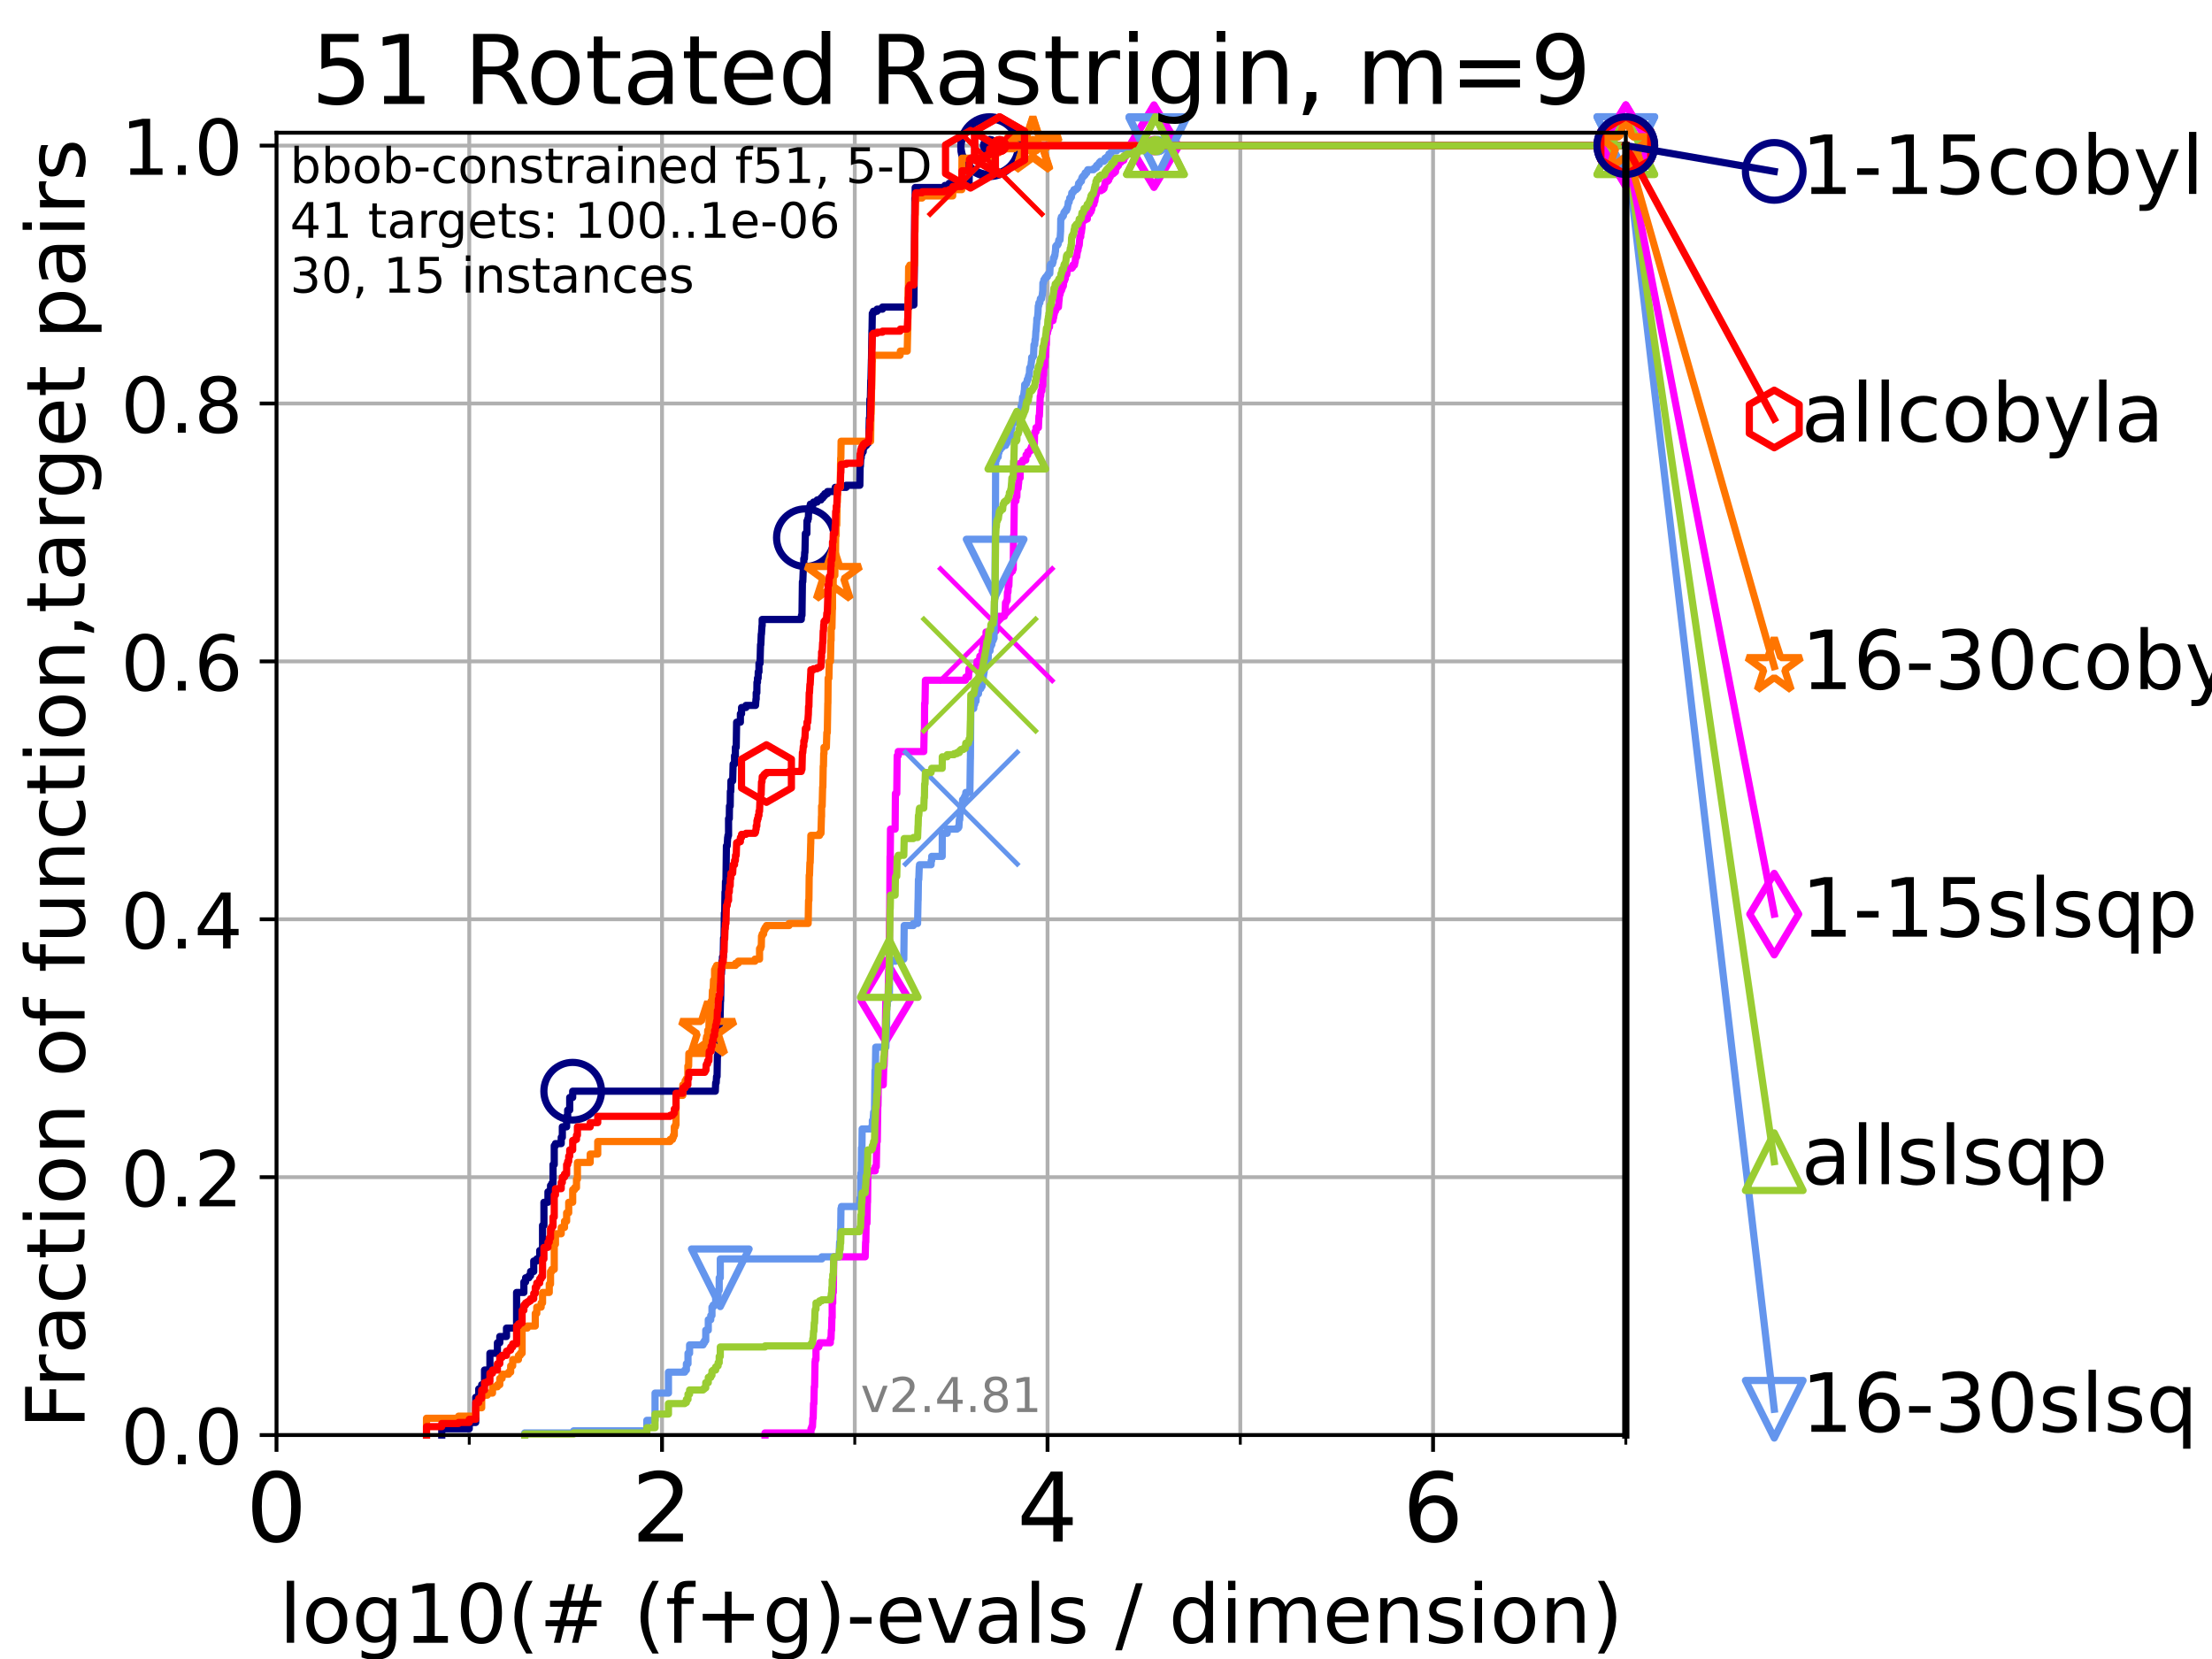 <?xml version="1.0" encoding="utf-8" standalone="no"?>
<!DOCTYPE svg PUBLIC "-//W3C//DTD SVG 1.1//EN"
  "http://www.w3.org/Graphics/SVG/1.1/DTD/svg11.dtd">
<!-- Created with matplotlib (https://matplotlib.org/) -->
<svg height="345.6pt" version="1.1" viewBox="0 0 460.8 345.6" width="460.8pt" xmlns="http://www.w3.org/2000/svg" xmlns:xlink="http://www.w3.org/1999/xlink">
 <defs>
  <style type="text/css">*{stroke-linecap:butt;stroke-linejoin:round;}</style>
 </defs>
 <g id="figure_1">
  <g id="patch_1">
   <path d="M 0 345.6 
L 460.8 345.6 
L 460.8 0 
L 0 0 
z
" style="fill:#ffffff;"/>
  </g>
  <g id="axes_1">
   <g id="patch_2">
    <path d="M 57.6 298.944 
L 338.688 298.944 
L 338.688 27.648 
L 57.6 27.648 
z
" style="fill:#ffffff;"/>
   </g>
   <g id="matplotlib.axis_1">
    <g id="xtick_1">
     <g id="line2d_1">
      <path clip-path="url(#pb24af6ba88)" d="M 57.6 298.944 
L 57.6 27.648 
" style="fill:none;stroke:#b0b0b0;stroke-linecap:square;stroke-width:0.8;"/>
     </g>
     <g id="line2d_2">
      <defs>
       <path d="M 0 0 
L 0 3.5 
" id="ma826e37ab3" style="stroke:#000000;stroke-width:0.8;"/>
      </defs>
      <g>
       <use style="stroke:#000000;stroke-width:0.8;" x="57.6" xlink:href="#ma826e37ab3" y="298.944"/>
      </g>
     </g>
     <g id="text_1">
      <!-- 0 -->
      <g transform="translate(51.237 321.141)scale(0.2 -0.2)">
       <defs>
        <path d="M 31.781 66.406 
Q 24.172 66.406 20.328 58.906 
Q 16.5 51.422 16.5 36.375 
Q 16.5 21.391 20.328 13.891 
Q 24.172 6.391 31.781 6.391 
Q 39.453 6.391 43.281 13.891 
Q 47.125 21.391 47.125 36.375 
Q 47.125 51.422 43.281 58.906 
Q 39.453 66.406 31.781 66.406 
z
M 31.781 74.219 
Q 44.047 74.219 50.516 64.516 
Q 56.984 54.828 56.984 36.375 
Q 56.984 17.969 50.516 8.266 
Q 44.047 -1.422 31.781 -1.422 
Q 19.531 -1.422 13.062 8.266 
Q 6.594 17.969 6.594 36.375 
Q 6.594 54.828 13.062 64.516 
Q 19.531 74.219 31.781 74.219 
z
" id="DejaVuSans-48"/>
       </defs>
       <use xlink:href="#DejaVuSans-48"/>
      </g>
     </g>
    </g>
    <g id="xtick_2">
     <g id="line2d_3">
      <path clip-path="url(#pb24af6ba88)" d="M 137.911 298.944 
L 137.911 27.648 
" style="fill:none;stroke:#b0b0b0;stroke-linecap:square;stroke-width:0.8;"/>
     </g>
     <g id="line2d_4">
      <g>
       <use style="stroke:#000000;stroke-width:0.8;" x="137.911" xlink:href="#ma826e37ab3" y="298.944"/>
      </g>
     </g>
     <g id="text_2">
      <!-- 2 -->
      <g transform="translate(131.548 321.141)scale(0.2 -0.2)">
       <defs>
        <path d="M 19.188 8.297 
L 53.609 8.297 
L 53.609 0 
L 7.328 0 
L 7.328 8.297 
Q 12.938 14.109 22.625 23.891 
Q 32.328 33.688 34.812 36.531 
Q 39.547 41.844 41.422 45.531 
Q 43.312 49.219 43.312 52.781 
Q 43.312 58.594 39.234 62.25 
Q 35.156 65.922 28.609 65.922 
Q 23.969 65.922 18.812 64.312 
Q 13.672 62.703 7.812 59.422 
L 7.812 69.391 
Q 13.766 71.781 18.938 73 
Q 24.125 74.219 28.422 74.219 
Q 39.75 74.219 46.484 68.547 
Q 53.219 62.891 53.219 53.422 
Q 53.219 48.922 51.531 44.891 
Q 49.859 40.875 45.406 35.406 
Q 44.188 33.984 37.641 27.219 
Q 31.109 20.453 19.188 8.297 
z
" id="DejaVuSans-50"/>
       </defs>
       <use xlink:href="#DejaVuSans-50"/>
      </g>
     </g>
    </g>
    <g id="xtick_3">
     <g id="line2d_5">
      <path clip-path="url(#pb24af6ba88)" d="M 218.222 298.944 
L 218.222 27.648 
" style="fill:none;stroke:#b0b0b0;stroke-linecap:square;stroke-width:0.8;"/>
     </g>
     <g id="line2d_6">
      <g>
       <use style="stroke:#000000;stroke-width:0.8;" x="218.222" xlink:href="#ma826e37ab3" y="298.944"/>
      </g>
     </g>
     <g id="text_3">
      <!-- 4 -->
      <g transform="translate(211.859 321.141)scale(0.2 -0.2)">
       <defs>
        <path d="M 37.797 64.312 
L 12.891 25.391 
L 37.797 25.391 
z
M 35.203 72.906 
L 47.609 72.906 
L 47.609 25.391 
L 58.016 25.391 
L 58.016 17.188 
L 47.609 17.188 
L 47.609 0 
L 37.797 0 
L 37.797 17.188 
L 4.891 17.188 
L 4.891 26.703 
z
" id="DejaVuSans-52"/>
       </defs>
       <use xlink:href="#DejaVuSans-52"/>
      </g>
     </g>
    </g>
    <g id="xtick_4">
     <g id="line2d_7">
      <path clip-path="url(#pb24af6ba88)" d="M 298.533 298.944 
L 298.533 27.648 
" style="fill:none;stroke:#b0b0b0;stroke-linecap:square;stroke-width:0.8;"/>
     </g>
     <g id="line2d_8">
      <g>
       <use style="stroke:#000000;stroke-width:0.8;" x="298.533" xlink:href="#ma826e37ab3" y="298.944"/>
      </g>
     </g>
     <g id="text_4">
      <!-- 6 -->
      <g transform="translate(292.17 321.141)scale(0.2 -0.2)">
       <defs>
        <path d="M 33.016 40.375 
Q 26.375 40.375 22.484 35.828 
Q 18.609 31.297 18.609 23.391 
Q 18.609 15.531 22.484 10.953 
Q 26.375 6.391 33.016 6.391 
Q 39.656 6.391 43.531 10.953 
Q 47.406 15.531 47.406 23.391 
Q 47.406 31.297 43.531 35.828 
Q 39.656 40.375 33.016 40.375 
z
M 52.594 71.297 
L 52.594 62.312 
Q 48.875 64.062 45.094 64.984 
Q 41.312 65.922 37.594 65.922 
Q 27.828 65.922 22.672 59.328 
Q 17.531 52.734 16.797 39.406 
Q 19.672 43.656 24.016 45.922 
Q 28.375 48.188 33.594 48.188 
Q 44.578 48.188 50.953 41.516 
Q 57.328 34.859 57.328 23.391 
Q 57.328 12.156 50.688 5.359 
Q 44.047 -1.422 33.016 -1.422 
Q 20.359 -1.422 13.672 8.266 
Q 6.984 17.969 6.984 36.375 
Q 6.984 53.656 15.188 63.938 
Q 23.391 74.219 37.203 74.219 
Q 40.922 74.219 44.703 73.484 
Q 48.484 72.75 52.594 71.297 
z
" id="DejaVuSans-54"/>
       </defs>
       <use xlink:href="#DejaVuSans-54"/>
      </g>
     </g>
    </g>
    <g id="xtick_5">
     <g id="line2d_9">
      <path clip-path="url(#pb24af6ba88)" d="M 97.755 298.944 
L 97.755 27.648 
" style="fill:none;stroke:#b0b0b0;stroke-linecap:square;stroke-width:0.8;"/>
     </g>
     <g id="line2d_10">
      <defs>
       <path d="M 0 0 
L 0 2 
" id="mca5a641a51" style="stroke:#000000;stroke-width:0.6;"/>
      </defs>
      <g>
       <use style="stroke:#000000;stroke-width:0.6;" x="97.755" xlink:href="#mca5a641a51" y="298.944"/>
      </g>
     </g>
    </g>
    <g id="xtick_6">
     <g id="line2d_11">
      <path clip-path="url(#pb24af6ba88)" d="M 178.066 298.944 
L 178.066 27.648 
" style="fill:none;stroke:#b0b0b0;stroke-linecap:square;stroke-width:0.8;"/>
     </g>
     <g id="line2d_12">
      <g>
       <use style="stroke:#000000;stroke-width:0.6;" x="178.066" xlink:href="#mca5a641a51" y="298.944"/>
      </g>
     </g>
    </g>
    <g id="xtick_7">
     <g id="line2d_13">
      <path clip-path="url(#pb24af6ba88)" d="M 258.377 298.944 
L 258.377 27.648 
" style="fill:none;stroke:#b0b0b0;stroke-linecap:square;stroke-width:0.8;"/>
     </g>
     <g id="line2d_14">
      <g>
       <use style="stroke:#000000;stroke-width:0.6;" x="258.377" xlink:href="#mca5a641a51" y="298.944"/>
      </g>
     </g>
    </g>
    <g id="xtick_8">
     <g id="line2d_15">
      <path clip-path="url(#pb24af6ba88)" d="M 338.688 298.944 
L 338.688 27.648 
" style="fill:none;stroke:#b0b0b0;stroke-linecap:square;stroke-width:0.8;"/>
     </g>
     <g id="line2d_16">
      <g>
       <use style="stroke:#000000;stroke-width:0.6;" x="338.688" xlink:href="#mca5a641a51" y="298.944"/>
      </g>
     </g>
    </g>
    <g id="text_5">
     <!-- log10(# (f+g)-evals / dimension) -->
     <g transform="translate(58.145 342.218)scale(0.17 -0.17)">
      <defs>
       <path d="M 9.422 75.984 
L 18.406 75.984 
L 18.406 0 
L 9.422 0 
z
" id="DejaVuSans-108"/>
       <path d="M 30.609 48.391 
Q 23.391 48.391 19.188 42.75 
Q 14.984 37.109 14.984 27.297 
Q 14.984 17.484 19.156 11.844 
Q 23.344 6.203 30.609 6.203 
Q 37.797 6.203 41.984 11.859 
Q 46.188 17.531 46.188 27.297 
Q 46.188 37.016 41.984 42.703 
Q 37.797 48.391 30.609 48.391 
z
M 30.609 56 
Q 42.328 56 49.016 48.375 
Q 55.719 40.766 55.719 27.297 
Q 55.719 13.875 49.016 6.219 
Q 42.328 -1.422 30.609 -1.422 
Q 18.844 -1.422 12.172 6.219 
Q 5.516 13.875 5.516 27.297 
Q 5.516 40.766 12.172 48.375 
Q 18.844 56 30.609 56 
z
" id="DejaVuSans-111"/>
       <path d="M 45.406 27.984 
Q 45.406 37.75 41.375 43.109 
Q 37.359 48.484 30.078 48.484 
Q 22.859 48.484 18.828 43.109 
Q 14.797 37.75 14.797 27.984 
Q 14.797 18.266 18.828 12.891 
Q 22.859 7.516 30.078 7.516 
Q 37.359 7.516 41.375 12.891 
Q 45.406 18.266 45.406 27.984 
z
M 54.391 6.781 
Q 54.391 -7.172 48.188 -13.984 
Q 42 -20.797 29.203 -20.797 
Q 24.469 -20.797 20.266 -20.094 
Q 16.062 -19.391 12.109 -17.922 
L 12.109 -9.188 
Q 16.062 -11.328 19.922 -12.344 
Q 23.781 -13.375 27.781 -13.375 
Q 36.625 -13.375 41.016 -8.766 
Q 45.406 -4.156 45.406 5.172 
L 45.406 9.625 
Q 42.625 4.781 38.281 2.391 
Q 33.938 0 27.875 0 
Q 17.828 0 11.672 7.656 
Q 5.516 15.328 5.516 27.984 
Q 5.516 40.672 11.672 48.328 
Q 17.828 56 27.875 56 
Q 33.938 56 38.281 53.609 
Q 42.625 51.219 45.406 46.391 
L 45.406 54.688 
L 54.391 54.688 
z
" id="DejaVuSans-103"/>
       <path d="M 12.406 8.297 
L 28.516 8.297 
L 28.516 63.922 
L 10.984 60.406 
L 10.984 69.391 
L 28.422 72.906 
L 38.281 72.906 
L 38.281 8.297 
L 54.391 8.297 
L 54.391 0 
L 12.406 0 
z
" id="DejaVuSans-49"/>
       <path d="M 31 75.875 
Q 24.469 64.656 21.281 53.656 
Q 18.109 42.672 18.109 31.391 
Q 18.109 20.125 21.312 9.062 
Q 24.516 -2 31 -13.188 
L 23.188 -13.188 
Q 15.875 -1.703 12.234 9.375 
Q 8.594 20.453 8.594 31.391 
Q 8.594 42.281 12.203 53.312 
Q 15.828 64.359 23.188 75.875 
z
" id="DejaVuSans-40"/>
       <path d="M 51.125 44 
L 36.922 44 
L 32.812 27.688 
L 47.125 27.688 
z
M 43.797 71.781 
L 38.719 51.516 
L 52.984 51.516 
L 58.109 71.781 
L 65.922 71.781 
L 60.891 51.516 
L 76.125 51.516 
L 76.125 44 
L 58.984 44 
L 54.984 27.688 
L 70.516 27.688 
L 70.516 20.219 
L 53.078 20.219 
L 48 0 
L 40.188 0 
L 45.219 20.219 
L 30.906 20.219 
L 25.875 0 
L 18.016 0 
L 23.094 20.219 
L 7.719 20.219 
L 7.719 27.688 
L 24.906 27.688 
L 29 44 
L 13.281 44 
L 13.281 51.516 
L 30.906 51.516 
L 35.891 71.781 
z
" id="DejaVuSans-35"/>
       <path id="DejaVuSans-32"/>
       <path d="M 37.109 75.984 
L 37.109 68.5 
L 28.516 68.5 
Q 23.688 68.5 21.797 66.547 
Q 19.922 64.594 19.922 59.516 
L 19.922 54.688 
L 34.719 54.688 
L 34.719 47.703 
L 19.922 47.703 
L 19.922 0 
L 10.891 0 
L 10.891 47.703 
L 2.297 47.703 
L 2.297 54.688 
L 10.891 54.688 
L 10.891 58.5 
Q 10.891 67.625 15.141 71.797 
Q 19.391 75.984 28.609 75.984 
z
" id="DejaVuSans-102"/>
       <path d="M 46 62.703 
L 46 35.5 
L 73.188 35.5 
L 73.188 27.203 
L 46 27.203 
L 46 0 
L 37.797 0 
L 37.797 27.203 
L 10.594 27.203 
L 10.594 35.5 
L 37.797 35.5 
L 37.797 62.703 
z
" id="DejaVuSans-43"/>
       <path d="M 8.016 75.875 
L 15.828 75.875 
Q 23.141 64.359 26.781 53.312 
Q 30.422 42.281 30.422 31.391 
Q 30.422 20.453 26.781 9.375 
Q 23.141 -1.703 15.828 -13.188 
L 8.016 -13.188 
Q 14.5 -2 17.703 9.062 
Q 20.906 20.125 20.906 31.391 
Q 20.906 42.672 17.703 53.656 
Q 14.5 64.656 8.016 75.875 
z
" id="DejaVuSans-41"/>
       <path d="M 4.891 31.391 
L 31.203 31.391 
L 31.203 23.391 
L 4.891 23.391 
z
" id="DejaVuSans-45"/>
       <path d="M 56.203 29.594 
L 56.203 25.203 
L 14.891 25.203 
Q 15.484 15.922 20.484 11.062 
Q 25.484 6.203 34.422 6.203 
Q 39.594 6.203 44.453 7.469 
Q 49.312 8.734 54.109 11.281 
L 54.109 2.781 
Q 49.266 0.734 44.188 -0.344 
Q 39.109 -1.422 33.891 -1.422 
Q 20.797 -1.422 13.156 6.188 
Q 5.516 13.812 5.516 26.812 
Q 5.516 40.234 12.766 48.109 
Q 20.016 56 32.328 56 
Q 43.359 56 49.781 48.891 
Q 56.203 41.797 56.203 29.594 
z
M 47.219 32.234 
Q 47.125 39.594 43.094 43.984 
Q 39.062 48.391 32.422 48.391 
Q 24.906 48.391 20.391 44.141 
Q 15.875 39.891 15.188 32.172 
z
" id="DejaVuSans-101"/>
       <path d="M 2.984 54.688 
L 12.5 54.688 
L 29.594 8.797 
L 46.688 54.688 
L 56.203 54.688 
L 35.688 0 
L 23.484 0 
z
" id="DejaVuSans-118"/>
       <path d="M 34.281 27.484 
Q 23.391 27.484 19.188 25 
Q 14.984 22.516 14.984 16.5 
Q 14.984 11.719 18.141 8.906 
Q 21.297 6.109 26.703 6.109 
Q 34.188 6.109 38.703 11.406 
Q 43.219 16.703 43.219 25.484 
L 43.219 27.484 
z
M 52.203 31.203 
L 52.203 0 
L 43.219 0 
L 43.219 8.297 
Q 40.141 3.328 35.547 0.953 
Q 30.953 -1.422 24.312 -1.422 
Q 15.922 -1.422 10.953 3.297 
Q 6 8.016 6 15.922 
Q 6 25.141 12.172 29.828 
Q 18.359 34.516 30.609 34.516 
L 43.219 34.516 
L 43.219 35.406 
Q 43.219 41.609 39.141 45 
Q 35.062 48.391 27.688 48.391 
Q 23 48.391 18.547 47.266 
Q 14.109 46.141 10.016 43.891 
L 10.016 52.203 
Q 14.938 54.109 19.578 55.047 
Q 24.219 56 28.609 56 
Q 40.484 56 46.344 49.844 
Q 52.203 43.703 52.203 31.203 
z
" id="DejaVuSans-97"/>
       <path d="M 44.281 53.078 
L 44.281 44.578 
Q 40.484 46.531 36.375 47.5 
Q 32.281 48.484 27.875 48.484 
Q 21.188 48.484 17.844 46.438 
Q 14.5 44.391 14.5 40.281 
Q 14.5 37.156 16.891 35.375 
Q 19.281 33.594 26.516 31.984 
L 29.594 31.297 
Q 39.156 29.25 43.188 25.516 
Q 47.219 21.781 47.219 15.094 
Q 47.219 7.469 41.188 3.016 
Q 35.156 -1.422 24.609 -1.422 
Q 20.219 -1.422 15.453 -0.562 
Q 10.688 0.297 5.422 2 
L 5.422 11.281 
Q 10.406 8.688 15.234 7.391 
Q 20.062 6.109 24.812 6.109 
Q 31.156 6.109 34.562 8.281 
Q 37.984 10.453 37.984 14.406 
Q 37.984 18.062 35.516 20.016 
Q 33.062 21.969 24.703 23.781 
L 21.578 24.516 
Q 13.234 26.266 9.516 29.906 
Q 5.812 33.547 5.812 39.891 
Q 5.812 47.609 11.281 51.797 
Q 16.75 56 26.812 56 
Q 31.781 56 36.172 55.266 
Q 40.578 54.547 44.281 53.078 
z
" id="DejaVuSans-115"/>
       <path d="M 25.391 72.906 
L 33.688 72.906 
L 8.297 -9.281 
L 0 -9.281 
z
" id="DejaVuSans-47"/>
       <path d="M 45.406 46.391 
L 45.406 75.984 
L 54.391 75.984 
L 54.391 0 
L 45.406 0 
L 45.406 8.203 
Q 42.578 3.328 38.25 0.953 
Q 33.938 -1.422 27.875 -1.422 
Q 17.969 -1.422 11.734 6.484 
Q 5.516 14.406 5.516 27.297 
Q 5.516 40.188 11.734 48.094 
Q 17.969 56 27.875 56 
Q 33.938 56 38.25 53.625 
Q 42.578 51.266 45.406 46.391 
z
M 14.797 27.297 
Q 14.797 17.391 18.875 11.75 
Q 22.953 6.109 30.078 6.109 
Q 37.203 6.109 41.297 11.75 
Q 45.406 17.391 45.406 27.297 
Q 45.406 37.203 41.297 42.844 
Q 37.203 48.484 30.078 48.484 
Q 22.953 48.484 18.875 42.844 
Q 14.797 37.203 14.797 27.297 
z
" id="DejaVuSans-100"/>
       <path d="M 9.422 54.688 
L 18.406 54.688 
L 18.406 0 
L 9.422 0 
z
M 9.422 75.984 
L 18.406 75.984 
L 18.406 64.594 
L 9.422 64.594 
z
" id="DejaVuSans-105"/>
       <path d="M 52 44.188 
Q 55.375 50.25 60.062 53.125 
Q 64.75 56 71.094 56 
Q 79.641 56 84.281 50.016 
Q 88.922 44.047 88.922 33.016 
L 88.922 0 
L 79.891 0 
L 79.891 32.719 
Q 79.891 40.578 77.094 44.375 
Q 74.312 48.188 68.609 48.188 
Q 61.625 48.188 57.562 43.547 
Q 53.516 38.922 53.516 30.906 
L 53.516 0 
L 44.484 0 
L 44.484 32.719 
Q 44.484 40.625 41.703 44.406 
Q 38.922 48.188 33.109 48.188 
Q 26.219 48.188 22.156 43.531 
Q 18.109 38.875 18.109 30.906 
L 18.109 0 
L 9.078 0 
L 9.078 54.688 
L 18.109 54.688 
L 18.109 46.188 
Q 21.188 51.219 25.484 53.609 
Q 29.781 56 35.688 56 
Q 41.656 56 45.828 52.969 
Q 50 49.953 52 44.188 
z
" id="DejaVuSans-109"/>
       <path d="M 54.891 33.016 
L 54.891 0 
L 45.906 0 
L 45.906 32.719 
Q 45.906 40.484 42.875 44.328 
Q 39.844 48.188 33.797 48.188 
Q 26.516 48.188 22.312 43.547 
Q 18.109 38.922 18.109 30.906 
L 18.109 0 
L 9.078 0 
L 9.078 54.688 
L 18.109 54.688 
L 18.109 46.188 
Q 21.344 51.125 25.703 53.562 
Q 30.078 56 35.797 56 
Q 45.219 56 50.047 50.172 
Q 54.891 44.344 54.891 33.016 
z
" id="DejaVuSans-110"/>
      </defs>
      <use xlink:href="#DejaVuSans-108"/>
      <use x="27.783" xlink:href="#DejaVuSans-111"/>
      <use x="88.965" xlink:href="#DejaVuSans-103"/>
      <use x="152.441" xlink:href="#DejaVuSans-49"/>
      <use x="216.064" xlink:href="#DejaVuSans-48"/>
      <use x="279.688" xlink:href="#DejaVuSans-40"/>
      <use x="318.701" xlink:href="#DejaVuSans-35"/>
      <use x="402.49" xlink:href="#DejaVuSans-32"/>
      <use x="434.277" xlink:href="#DejaVuSans-40"/>
      <use x="473.291" xlink:href="#DejaVuSans-102"/>
      <use x="508.496" xlink:href="#DejaVuSans-43"/>
      <use x="592.285" xlink:href="#DejaVuSans-103"/>
      <use x="655.762" xlink:href="#DejaVuSans-41"/>
      <use x="694.775" xlink:href="#DejaVuSans-45"/>
      <use x="730.859" xlink:href="#DejaVuSans-101"/>
      <use x="792.383" xlink:href="#DejaVuSans-118"/>
      <use x="851.562" xlink:href="#DejaVuSans-97"/>
      <use x="912.842" xlink:href="#DejaVuSans-108"/>
      <use x="940.625" xlink:href="#DejaVuSans-115"/>
      <use x="992.725" xlink:href="#DejaVuSans-32"/>
      <use x="1024.512" xlink:href="#DejaVuSans-47"/>
      <use x="1058.203" xlink:href="#DejaVuSans-32"/>
      <use x="1089.99" xlink:href="#DejaVuSans-100"/>
      <use x="1153.467" xlink:href="#DejaVuSans-105"/>
      <use x="1181.25" xlink:href="#DejaVuSans-109"/>
      <use x="1278.662" xlink:href="#DejaVuSans-101"/>
      <use x="1340.186" xlink:href="#DejaVuSans-110"/>
      <use x="1403.564" xlink:href="#DejaVuSans-115"/>
      <use x="1455.664" xlink:href="#DejaVuSans-105"/>
      <use x="1483.447" xlink:href="#DejaVuSans-111"/>
      <use x="1544.629" xlink:href="#DejaVuSans-110"/>
      <use x="1608.008" xlink:href="#DejaVuSans-41"/>
     </g>
    </g>
   </g>
   <g id="matplotlib.axis_2">
    <g id="ytick_1">
     <g id="line2d_17">
      <path clip-path="url(#pb24af6ba88)" d="M 57.6 298.944 
L 338.688 298.944 
" style="fill:none;stroke:#b0b0b0;stroke-linecap:square;stroke-width:0.8;"/>
     </g>
     <g id="line2d_18">
      <defs>
       <path d="M 0 0 
L -3.5 0 
" id="m58ded0973f" style="stroke:#000000;stroke-width:0.8;"/>
      </defs>
      <g>
       <use style="stroke:#000000;stroke-width:0.8;" x="57.6" xlink:href="#m58ded0973f" y="298.944"/>
      </g>
     </g>
     <g id="text_6">
      <!-- 0.0 -->
      <g transform="translate(25.155 305.023)scale(0.16 -0.16)">
       <defs>
        <path d="M 10.688 12.406 
L 21 12.406 
L 21 0 
L 10.688 0 
z
" id="DejaVuSans-46"/>
       </defs>
       <use xlink:href="#DejaVuSans-48"/>
       <use x="63.623" xlink:href="#DejaVuSans-46"/>
       <use x="95.41" xlink:href="#DejaVuSans-48"/>
      </g>
     </g>
    </g>
    <g id="ytick_2">
     <g id="line2d_19">
      <path clip-path="url(#pb24af6ba88)" d="M 57.6 245.222 
L 338.688 245.222 
" style="fill:none;stroke:#b0b0b0;stroke-linecap:square;stroke-width:0.8;"/>
     </g>
     <g id="line2d_20">
      <g>
       <use style="stroke:#000000;stroke-width:0.8;" x="57.6" xlink:href="#m58ded0973f" y="245.222"/>
      </g>
     </g>
     <g id="text_7">
      <!-- 0.2 -->
      <g transform="translate(25.155 251.301)scale(0.16 -0.16)">
       <use xlink:href="#DejaVuSans-48"/>
       <use x="63.623" xlink:href="#DejaVuSans-46"/>
       <use x="95.41" xlink:href="#DejaVuSans-50"/>
      </g>
     </g>
    </g>
    <g id="ytick_3">
     <g id="line2d_21">
      <path clip-path="url(#pb24af6ba88)" d="M 57.6 191.5 
L 338.688 191.5 
" style="fill:none;stroke:#b0b0b0;stroke-linecap:square;stroke-width:0.8;"/>
     </g>
     <g id="line2d_22">
      <g>
       <use style="stroke:#000000;stroke-width:0.8;" x="57.6" xlink:href="#m58ded0973f" y="191.5"/>
      </g>
     </g>
     <g id="text_8">
      <!-- 0.4 -->
      <g transform="translate(25.155 197.579)scale(0.16 -0.16)">
       <use xlink:href="#DejaVuSans-48"/>
       <use x="63.623" xlink:href="#DejaVuSans-46"/>
       <use x="95.41" xlink:href="#DejaVuSans-52"/>
      </g>
     </g>
    </g>
    <g id="ytick_4">
     <g id="line2d_23">
      <path clip-path="url(#pb24af6ba88)" d="M 57.6 137.778 
L 338.688 137.778 
" style="fill:none;stroke:#b0b0b0;stroke-linecap:square;stroke-width:0.8;"/>
     </g>
     <g id="line2d_24">
      <g>
       <use style="stroke:#000000;stroke-width:0.8;" x="57.6" xlink:href="#m58ded0973f" y="137.778"/>
      </g>
     </g>
     <g id="text_9">
      <!-- 0.6 -->
      <g transform="translate(25.155 143.857)scale(0.16 -0.16)">
       <use xlink:href="#DejaVuSans-48"/>
       <use x="63.623" xlink:href="#DejaVuSans-46"/>
       <use x="95.41" xlink:href="#DejaVuSans-54"/>
      </g>
     </g>
    </g>
    <g id="ytick_5">
     <g id="line2d_25">
      <path clip-path="url(#pb24af6ba88)" d="M 57.6 84.056 
L 338.688 84.056 
" style="fill:none;stroke:#b0b0b0;stroke-linecap:square;stroke-width:0.8;"/>
     </g>
     <g id="line2d_26">
      <g>
       <use style="stroke:#000000;stroke-width:0.8;" x="57.6" xlink:href="#m58ded0973f" y="84.056"/>
      </g>
     </g>
     <g id="text_10">
      <!-- 0.8 -->
      <g transform="translate(25.155 90.135)scale(0.16 -0.16)">
       <defs>
        <path d="M 31.781 34.625 
Q 24.75 34.625 20.719 30.859 
Q 16.703 27.094 16.703 20.516 
Q 16.703 13.922 20.719 10.156 
Q 24.75 6.391 31.781 6.391 
Q 38.812 6.391 42.859 10.172 
Q 46.922 13.969 46.922 20.516 
Q 46.922 27.094 42.891 30.859 
Q 38.875 34.625 31.781 34.625 
z
M 21.922 38.812 
Q 15.578 40.375 12.031 44.719 
Q 8.5 49.078 8.5 55.328 
Q 8.5 64.062 14.719 69.141 
Q 20.953 74.219 31.781 74.219 
Q 42.672 74.219 48.875 69.141 
Q 55.078 64.062 55.078 55.328 
Q 55.078 49.078 51.531 44.719 
Q 48 40.375 41.703 38.812 
Q 48.828 37.156 52.797 32.312 
Q 56.781 27.484 56.781 20.516 
Q 56.781 9.906 50.312 4.234 
Q 43.844 -1.422 31.781 -1.422 
Q 19.734 -1.422 13.25 4.234 
Q 6.781 9.906 6.781 20.516 
Q 6.781 27.484 10.781 32.312 
Q 14.797 37.156 21.922 38.812 
z
M 18.312 54.391 
Q 18.312 48.734 21.844 45.562 
Q 25.391 42.391 31.781 42.391 
Q 38.141 42.391 41.719 45.562 
Q 45.312 48.734 45.312 54.391 
Q 45.312 60.062 41.719 63.234 
Q 38.141 66.406 31.781 66.406 
Q 25.391 66.406 21.844 63.234 
Q 18.312 60.062 18.312 54.391 
z
" id="DejaVuSans-56"/>
       </defs>
       <use xlink:href="#DejaVuSans-48"/>
       <use x="63.623" xlink:href="#DejaVuSans-46"/>
       <use x="95.41" xlink:href="#DejaVuSans-56"/>
      </g>
     </g>
    </g>
    <g id="ytick_6">
     <g id="line2d_27">
      <path clip-path="url(#pb24af6ba88)" d="M 57.6 30.334 
L 338.688 30.334 
" style="fill:none;stroke:#b0b0b0;stroke-linecap:square;stroke-width:0.8;"/>
     </g>
     <g id="line2d_28">
      <g>
       <use style="stroke:#000000;stroke-width:0.8;" x="57.6" xlink:href="#m58ded0973f" y="30.334"/>
      </g>
     </g>
     <g id="text_11">
      <!-- 1.0 -->
      <g transform="translate(25.155 36.413)scale(0.16 -0.16)">
       <use xlink:href="#DejaVuSans-49"/>
       <use x="63.623" xlink:href="#DejaVuSans-46"/>
       <use x="95.41" xlink:href="#DejaVuSans-48"/>
      </g>
     </g>
    </g>
    <g id="text_12">
     <!-- Fraction of function,target pairs -->
     <g transform="translate(17.62 297.681)rotate(-90)scale(0.17 -0.17)">
      <defs>
       <path d="M 9.812 72.906 
L 51.703 72.906 
L 51.703 64.594 
L 19.672 64.594 
L 19.672 43.109 
L 48.578 43.109 
L 48.578 34.812 
L 19.672 34.812 
L 19.672 0 
L 9.812 0 
z
" id="DejaVuSans-70"/>
       <path d="M 41.109 46.297 
Q 39.594 47.172 37.812 47.578 
Q 36.031 48 33.891 48 
Q 26.266 48 22.188 43.047 
Q 18.109 38.094 18.109 28.812 
L 18.109 0 
L 9.078 0 
L 9.078 54.688 
L 18.109 54.688 
L 18.109 46.188 
Q 20.953 51.172 25.484 53.578 
Q 30.031 56 36.531 56 
Q 37.453 56 38.578 55.875 
Q 39.703 55.766 41.062 55.516 
z
" id="DejaVuSans-114"/>
       <path d="M 48.781 52.594 
L 48.781 44.188 
Q 44.969 46.297 41.141 47.344 
Q 37.312 48.391 33.406 48.391 
Q 24.656 48.391 19.812 42.844 
Q 14.984 37.312 14.984 27.297 
Q 14.984 17.281 19.812 11.734 
Q 24.656 6.203 33.406 6.203 
Q 37.312 6.203 41.141 7.25 
Q 44.969 8.297 48.781 10.406 
L 48.781 2.094 
Q 45.016 0.344 40.984 -0.531 
Q 36.969 -1.422 32.422 -1.422 
Q 20.062 -1.422 12.781 6.344 
Q 5.516 14.109 5.516 27.297 
Q 5.516 40.672 12.859 48.328 
Q 20.219 56 33.016 56 
Q 37.156 56 41.109 55.141 
Q 45.062 54.297 48.781 52.594 
z
" id="DejaVuSans-99"/>
       <path d="M 18.312 70.219 
L 18.312 54.688 
L 36.812 54.688 
L 36.812 47.703 
L 18.312 47.703 
L 18.312 18.016 
Q 18.312 11.328 20.141 9.422 
Q 21.969 7.516 27.594 7.516 
L 36.812 7.516 
L 36.812 0 
L 27.594 0 
Q 17.188 0 13.234 3.875 
Q 9.281 7.766 9.281 18.016 
L 9.281 47.703 
L 2.688 47.703 
L 2.688 54.688 
L 9.281 54.688 
L 9.281 70.219 
z
" id="DejaVuSans-116"/>
       <path d="M 8.5 21.578 
L 8.5 54.688 
L 17.484 54.688 
L 17.484 21.922 
Q 17.484 14.156 20.5 10.266 
Q 23.531 6.391 29.594 6.391 
Q 36.859 6.391 41.078 11.031 
Q 45.312 15.672 45.312 23.688 
L 45.312 54.688 
L 54.297 54.688 
L 54.297 0 
L 45.312 0 
L 45.312 8.406 
Q 42.047 3.422 37.719 1 
Q 33.406 -1.422 27.688 -1.422 
Q 18.266 -1.422 13.375 4.438 
Q 8.5 10.297 8.5 21.578 
z
M 31.109 56 
z
" id="DejaVuSans-117"/>
       <path d="M 11.719 12.406 
L 22.016 12.406 
L 22.016 4 
L 14.016 -11.625 
L 7.719 -11.625 
L 11.719 4 
z
" id="DejaVuSans-44"/>
       <path d="M 18.109 8.203 
L 18.109 -20.797 
L 9.078 -20.797 
L 9.078 54.688 
L 18.109 54.688 
L 18.109 46.391 
Q 20.953 51.266 25.266 53.625 
Q 29.594 56 35.594 56 
Q 45.562 56 51.781 48.094 
Q 58.016 40.188 58.016 27.297 
Q 58.016 14.406 51.781 6.484 
Q 45.562 -1.422 35.594 -1.422 
Q 29.594 -1.422 25.266 0.953 
Q 20.953 3.328 18.109 8.203 
z
M 48.688 27.297 
Q 48.688 37.203 44.609 42.844 
Q 40.531 48.484 33.406 48.484 
Q 26.266 48.484 22.188 42.844 
Q 18.109 37.203 18.109 27.297 
Q 18.109 17.391 22.188 11.75 
Q 26.266 6.109 33.406 6.109 
Q 40.531 6.109 44.609 11.75 
Q 48.688 17.391 48.688 27.297 
z
" id="DejaVuSans-112"/>
      </defs>
      <use xlink:href="#DejaVuSans-70"/>
      <use x="50.27" xlink:href="#DejaVuSans-114"/>
      <use x="91.383" xlink:href="#DejaVuSans-97"/>
      <use x="152.662" xlink:href="#DejaVuSans-99"/>
      <use x="207.643" xlink:href="#DejaVuSans-116"/>
      <use x="246.852" xlink:href="#DejaVuSans-105"/>
      <use x="274.635" xlink:href="#DejaVuSans-111"/>
      <use x="335.816" xlink:href="#DejaVuSans-110"/>
      <use x="399.195" xlink:href="#DejaVuSans-32"/>
      <use x="430.982" xlink:href="#DejaVuSans-111"/>
      <use x="492.164" xlink:href="#DejaVuSans-102"/>
      <use x="527.369" xlink:href="#DejaVuSans-32"/>
      <use x="559.156" xlink:href="#DejaVuSans-102"/>
      <use x="594.361" xlink:href="#DejaVuSans-117"/>
      <use x="657.74" xlink:href="#DejaVuSans-110"/>
      <use x="721.119" xlink:href="#DejaVuSans-99"/>
      <use x="776.1" xlink:href="#DejaVuSans-116"/>
      <use x="815.309" xlink:href="#DejaVuSans-105"/>
      <use x="843.092" xlink:href="#DejaVuSans-111"/>
      <use x="904.273" xlink:href="#DejaVuSans-110"/>
      <use x="967.652" xlink:href="#DejaVuSans-44"/>
      <use x="999.439" xlink:href="#DejaVuSans-116"/>
      <use x="1038.648" xlink:href="#DejaVuSans-97"/>
      <use x="1099.928" xlink:href="#DejaVuSans-114"/>
      <use x="1139.291" xlink:href="#DejaVuSans-103"/>
      <use x="1202.768" xlink:href="#DejaVuSans-101"/>
      <use x="1264.291" xlink:href="#DejaVuSans-116"/>
      <use x="1303.5" xlink:href="#DejaVuSans-32"/>
      <use x="1335.287" xlink:href="#DejaVuSans-112"/>
      <use x="1398.764" xlink:href="#DejaVuSans-97"/>
      <use x="1460.043" xlink:href="#DejaVuSans-105"/>
      <use x="1487.826" xlink:href="#DejaVuSans-114"/>
      <use x="1528.939" xlink:href="#DejaVuSans-115"/>
     </g>
    </g>
   </g>
   <g id="line2d_29">
    <defs>
     <path d="M 0 1.5 
C 0.398 1.5 0.779 1.342 1.061 1.061 
C 1.342 0.779 1.5 0.398 1.5 0 
C 1.5 -0.398 1.342 -0.779 1.061 -1.061 
C 0.779 -1.342 0.398 -1.5 0 -1.5 
C -0.398 -1.5 -0.779 -1.342 -1.061 -1.061 
C -1.342 -0.779 -1.5 -0.398 -1.5 0 
C -1.5 0.398 -1.342 0.779 -1.061 1.061 
C -0.779 1.342 -0.398 1.5 0 1.5 
z
" id="m3821cfcfb7" style="stroke:#000080;"/>
    </defs>
    <g>
     <use style="fill:#000080;stroke:#000080;" x="206.163" xlink:href="#m3821cfcfb7" y="30.334"/>
     <use style="fill:#000080;stroke:#000080;" x="206.163" xlink:href="#m3821cfcfb7" y="30.334"/>
    </g>
   </g>
   <g id="line2d_30">
    <path d="M 92.027 298.944 
L 92.027 297.634 
L 97.755 297.634 
L 97.755 296.323 
L 99.098 296.323 
L 99.098 291.082 
L 99.732 291.082 
L 99.732 289.335 
L 100.344 289.335 
L 100.344 288.462 
L 100.935 288.462 
L 100.935 285.404 
L 102.06 285.404 
L 102.06 281.91 
L 103.623 281.91 
L 103.623 279.726 
L 104.115 279.726 
L 104.115 278.416 
L 105.51 278.416 
L 105.51 276.669 
L 107.614 276.669 
L 107.614 269.244 
L 109.132 269.244 
L 109.132 267.06 
L 109.491 267.06 
L 109.491 266.187 
L 110.189 266.187 
L 110.189 265.75 
L 110.527 265.75 
L 110.527 264.876 
L 111.186 264.876 
L 111.186 262.693 
L 111.82 262.693 
L 111.82 262.256 
L 112.432 262.256 
L 112.432 260.509 
L 113.023 260.509 
L 113.023 255.268 
L 113.311 255.268 
L 113.311 250.463 
L 114.148 250.463 
L 114.148 248.279 
L 114.685 248.279 
L 114.685 246.969 
L 114.947 246.969 
L 114.947 246.532 
L 115.206 246.532 
L 115.206 242.601 
L 115.46 242.601 
L 115.46 238.671 
L 115.711 238.671 
L 115.711 238.234 
L 116.914 238.234 
L 116.914 236.924 
L 117.145 236.924 
L 117.145 234.74 
L 118.04 234.74 
L 118.04 232.556 
L 118.257 232.556 
L 118.257 231.246 
L 118.682 231.246 
L 118.682 228.625 
L 119.301 228.625 
L 119.301 227.315 
L 149.012 227.315 
L 149.086 225.568 
L 149.196 225.568 
L 149.269 224.257 
L 149.378 224.257 
L 149.45 219.89 
L 149.557 219.89 
L 149.664 215.085 
L 149.806 215.085 
L 149.806 213.338 
L 149.981 213.338 
L 150.086 208.534 
L 150.12 208.534 
L 150.224 202.856 
L 150.293 202.856 
L 150.395 200.235 
L 150.497 200.235 
L 150.497 199.362 
L 150.666 199.362 
L 150.733 195.431 
L 150.833 195.431 
L 150.899 190.19 
L 150.966 190.19 
L 151.031 185.822 
L 151.097 185.822 
L 151.13 183.638 
L 151.228 183.638 
L 151.325 176.213 
L 151.486 176.213 
L 151.582 174.466 
L 151.645 174.466 
L 151.645 174.029 
L 151.772 174.029 
L 151.772 170.535 
L 151.928 170.535 
L 151.96 167.915 
L 152.115 167.915 
L 152.146 164.857 
L 152.238 164.857 
L 152.269 162.674 
L 152.632 162.674 
L 152.722 159.179 
L 153.018 159.179 
L 153.018 157.432 
L 153.193 157.432 
L 153.193 155.685 
L 153.366 155.685 
L 153.452 150.444 
L 154.236 150.444 
L 154.236 148.697 
L 154.48 148.697 
L 154.48 147.387 
L 155.4 147.387 
L 155.4 146.95 
L 157.392 146.95 
L 157.483 145.64 
L 157.529 145.64 
L 157.529 144.33 
L 157.664 144.33 
L 157.687 142.146 
L 157.799 142.146 
L 157.799 141.272 
L 157.932 141.272 
L 157.954 139.962 
L 158.108 139.962 
L 158.108 138.215 
L 158.326 138.215 
L 158.434 134.284 
L 158.498 134.284 
L 158.583 132.1 
L 158.626 132.1 
L 158.732 130.353 
L 158.774 130.353 
L 158.774 129.043 
L 166.922 129.043 
L 166.962 128.169 
L 167.067 128.169 
L 167.158 121.181 
L 167.236 121.181 
L 167.34 118.56 
L 167.443 118.56 
L 167.443 116.377 
L 167.571 116.377 
L 167.634 115.066 
L 167.685 115.066 
L 167.773 111.135 
L 168.085 111.135 
L 168.11 108.515 
L 168.269 108.515 
L 168.269 108.078 
L 168.391 108.078 
L 168.44 106.768 
L 168.512 106.768 
L 168.512 106.331 
L 168.669 106.331 
L 168.692 105.458 
L 168.811 105.458 
L 168.811 105.021 
L 169.475 105.021 
L 169.475 104.584 
L 170.234 104.584 
L 170.234 104.147 
L 171.025 104.147 
L 171.025 103.71 
L 171.428 103.71 
L 171.428 103.274 
L 171.811 103.274 
L 171.811 102.837 
L 172.381 102.837 
L 172.381 102.4 
L 173.942 102.4 
L 173.986 101.527 
L 176.279 101.527 
L 176.279 101.09 
L 179.122 101.09 
L 179.181 97.159 
L 179.233 97.159 
L 179.318 95.412 
L 179.402 95.412 
L 179.447 94.538 
L 179.588 94.538 
L 179.588 94.102 
L 179.817 94.102 
L 179.839 93.228 
L 180.061 93.228 
L 180.061 92.791 
L 180.479 92.791 
L 180.479 92.355 
L 180.855 92.355 
L 180.923 91.481 
L 180.997 91.481 
L 181.097 87.113 
L 181.173 87.113 
L 181.208 83.183 
L 181.313 83.183 
L 181.399 79.252 
L 181.434 79.252 
L 181.537 74.884 
L 181.548 74.884 
L 181.645 68.769 
L 181.662 68.769 
L 181.719 65.275 
L 181.941 65.275 
L 181.941 64.838 
L 182.711 64.838 
L 182.711 64.402 
L 183.834 64.402 
L 183.834 63.965 
L 189.437 63.965 
L 189.437 63.528 
L 190.38 63.528 
L 190.488 53.483 
L 190.491 53.483 
L 190.576 41.253 
L 190.644 41.253 
L 190.648 39.069 
L 196.844 39.069 
L 196.844 38.633 
L 197.707 38.633 
L 197.707 38.196 
L 201.881 38.196 
L 201.959 33.391 
L 202.167 33.391 
L 202.167 32.955 
L 206.12 32.955 
L 206.163 30.334 
L 338.688 30.334 
L 338.688 30.334 
" style="fill:none;stroke:#000080;stroke-linecap:square;stroke-width:1.5;"/>
   </g>
   <g id="line2d_31">
    <defs>
     <path d="M 0 6 
C 1.591 6 3.117 5.368 4.243 4.243 
C 5.368 3.117 6 1.591 6 0 
C 6 -1.591 5.368 -3.117 4.243 -4.243 
C 3.117 -5.368 1.591 -6 0 -6 
C -1.591 -6 -3.117 -5.368 -4.243 -4.243 
C -5.368 -3.117 -6 -1.591 -6 0 
C -6 1.591 -5.368 3.117 -4.243 4.243 
C -3.117 5.368 -1.591 6 0 6 
z
" id="me2746c83ef" style="stroke:#000080;stroke-width:1.5;"/>
    </defs>
    <g>
     <use style="fill-opacity:0;stroke:#000080;stroke-width:1.5;" x="119.301" xlink:href="#me2746c83ef" y="227.315"/>
     <use style="fill-opacity:0;stroke:#000080;stroke-width:1.5;" x="167.773" xlink:href="#me2746c83ef" y="112.009"/>
     <use style="fill-opacity:0;stroke:#000080;stroke-width:1.5;" x="206.163" xlink:href="#me2746c83ef" y="30.771"/>
     <use style="fill-opacity:0;stroke:#000080;stroke-width:1.5;" x="206.163" xlink:href="#me2746c83ef" y="30.334"/>
     <use style="fill-opacity:0;stroke:#000080;stroke-width:1.5;" x="338.688" xlink:href="#me2746c83ef" y="30.334"/>
    </g>
   </g>
   <g id="line2d_32">
    <path style="fill:none;stroke:#000080;stroke-linecap:square;stroke-width:1.5;"/>
    <g/>
   </g>
   <g id="line2d_33">
    <defs>
     <path d="M 0 1.5 
C 0.398 1.5 0.779 1.342 1.061 1.061 
C 1.342 0.779 1.5 0.398 1.5 0 
C 1.5 -0.398 1.342 -0.779 1.061 -1.061 
C 0.779 -1.342 0.398 -1.5 0 -1.5 
C -0.398 -1.5 -0.779 -1.342 -1.061 -1.061 
C -1.342 -0.779 -1.5 -0.398 -1.5 0 
C -1.5 0.398 -1.342 0.779 -1.061 1.061 
C -0.779 1.342 -0.398 1.5 0 1.5 
z
" id="m479fcd868c" style="stroke:#ff00ff;"/>
    </defs>
    <g>
     <use style="fill:#ff00ff;stroke:#ff00ff;" x="240.394" xlink:href="#m479fcd868c" y="30.334"/>
     <use style="fill:#ff00ff;stroke:#ff00ff;" x="240.394" xlink:href="#m479fcd868c" y="30.334"/>
    </g>
   </g>
   <g id="line2d_34">
    <path d="M 159.365 298.944 
L 159.365 298.507 
L 168.936 298.507 
L 168.936 297.634 
L 169.1 297.634 
L 169.1 297.197 
L 169.251 297.197 
L 169.326 295.45 
L 169.4 295.45 
L 169.475 292.393 
L 169.549 292.393 
L 169.622 288.898 
L 169.696 288.898 
L 169.791 283.657 
L 169.842 283.657 
L 169.842 283.22 
L 169.987 283.22 
L 169.987 280.6 
L 170.564 280.6 
L 170.564 280.163 
L 170.735 280.163 
L 170.735 279.726 
L 172.979 279.726 
L 172.979 278.853 
L 173.119 278.853 
L 173.179 277.106 
L 173.239 277.106 
L 173.299 274.485 
L 173.358 274.485 
L 173.358 271.428 
L 173.477 271.428 
L 173.477 269.244 
L 173.594 269.244 
L 173.68 262.256 
L 173.72 262.256 
L 173.72 261.819 
L 180.232 261.819 
L 180.318 258.762 
L 180.357 258.762 
L 180.437 254.831 
L 180.606 254.831 
L 180.694 250.463 
L 180.724 250.463 
L 180.801 243.912 
L 182.33 243.912 
L 182.33 243.038 
L 182.545 243.038 
L 182.65 237.797 
L 182.754 237.797 
L 182.863 230.372 
L 182.897 230.372 
L 182.966 226.004 
L 183.996 226.004 
L 184.103 222.074 
L 184.167 222.074 
L 184.277 219.016 
L 184.314 219.016 
L 184.423 214.212 
L 184.44 214.212 
L 184.534 208.097 
L 185.007 208.097 
L 185.116 201.982 
L 185.212 201.982 
L 185.302 191.5 
L 185.332 191.5 
L 185.416 178.397 
L 185.451 178.397 
L 185.51 172.719 
L 186.471 172.719 
L 186.531 165.294 
L 186.812 165.294 
L 186.899 157.432 
L 187.114 157.432 
L 187.114 156.559 
L 192.438 156.559 
L 192.52 152.191 
L 192.579 152.191 
L 192.619 146.513 
L 192.7 146.513 
L 192.78 141.709 
L 201.119 141.709 
L 201.191 141.054 
L 201.755 141.054 
L 201.865 139.307 
L 203.377 139.307 
L 203.488 138.433 
L 203.509 138.433 
L 203.53 137.778 
L 204.021 137.778 
L 204.125 136.686 
L 204.535 136.686 
L 204.616 135.594 
L 204.776 135.594 
L 204.858 134.066 
L 204.888 134.066 
L 204.975 132.974 
L 205.272 132.974 
L 205.272 132.755 
L 205.408 132.755 
L 205.412 131.663 
L 206.897 131.663 
L 206.897 131.445 
L 207.487 131.445 
L 207.596 129.916 
L 207.606 129.916 
L 207.684 129.261 
L 207.988 129.261 
L 208.053 128.388 
L 209.218 128.388 
L 209.249 127.951 
L 209.385 127.951 
L 209.46 125.549 
L 209.604 125.549 
L 209.694 125.112 
L 209.814 125.112 
L 209.872 123.365 
L 209.978 123.365 
L 210.045 122.055 
L 210.162 122.055 
L 210.261 119.434 
L 210.528 119.434 
L 210.621 118.997 
L 210.918 118.997 
L 210.953 118.56 
L 211.076 118.56 
L 211.141 111.572 
L 211.207 111.572 
L 211.302 104.584 
L 211.357 104.584 
L 211.357 104.366 
L 211.637 104.366 
L 211.67 103.492 
L 211.828 103.492 
L 211.88 101.745 
L 212.087 101.745 
L 212.182 100.653 
L 212.202 100.653 
L 212.277 99.561 
L 212.509 99.561 
L 212.516 96.504 
L 212.862 96.504 
L 212.862 96.285 
L 213.048 96.285 
L 213.073 95.849 
L 213.691 95.849 
L 213.752 94.757 
L 214.099 94.757 
L 214.119 94.102 
L 214.437 94.102 
L 214.437 93.883 
L 214.7 93.883 
L 214.7 93.447 
L 214.865 93.447 
L 214.877 93.01 
L 215.102 93.01 
L 215.102 92.573 
L 215.47 92.573 
L 215.526 90.171 
L 215.582 90.171 
L 215.582 89.952 
L 215.818 89.952 
L 215.818 89.079 
L 216.323 89.079 
L 216.43 86.677 
L 216.521 86.677 
L 216.625 84.274 
L 216.635 84.274 
L 216.705 82.527 
L 216.797 82.527 
L 216.866 81.435 
L 217.048 81.435 
L 217.086 80.344 
L 217.231 80.344 
L 217.264 78.16 
L 217.385 78.16 
L 217.443 76.631 
L 217.506 76.631 
L 217.506 76.413 
L 217.618 76.413 
L 217.675 74.229 
L 217.829 74.229 
L 217.919 71.827 
L 217.973 71.827 
L 218.045 69.424 
L 218.203 69.424 
L 218.268 68.769 
L 218.355 68.769 
L 218.361 68.114 
L 218.635 68.114 
L 218.67 67.022 
L 218.815 67.022 
L 218.815 66.804 
L 219.349 66.804 
L 219.458 66.149 
L 219.498 66.149 
L 219.567 65.494 
L 219.625 65.494 
L 219.66 64.838 
L 219.873 64.838 
L 219.895 64.402 
L 220.055 64.402 
L 220.118 63.965 
L 220.494 63.965 
L 220.599 62.655 
L 220.615 62.655 
L 220.717 61.344 
L 220.836 61.344 
L 220.939 60.689 
L 221.025 60.689 
L 221.025 60.471 
L 221.15 60.471 
L 221.181 60.034 
L 221.304 60.034 
L 221.369 59.597 
L 221.509 59.597 
L 221.613 58.505 
L 221.763 58.505 
L 221.811 58.069 
L 221.927 58.069 
L 221.97 57.195 
L 222.231 57.195 
L 222.339 56.322 
L 222.387 56.322 
L 222.387 56.103 
L 222.562 56.103 
L 222.562 55.885 
L 223.285 55.885 
L 223.285 55.666 
L 223.465 55.666 
L 223.482 55.23 
L 223.831 55.23 
L 223.938 54.575 
L 223.983 54.575 
L 224.057 53.701 
L 224.187 53.701 
L 224.187 53.483 
L 224.309 53.483 
L 224.407 52.609 
L 224.422 52.609 
L 224.511 52.172 
L 224.574 52.172 
L 224.602 51.517 
L 224.688 51.517 
L 224.793 51.08 
L 224.823 51.08 
L 224.923 49.77 
L 224.939 49.77 
L 224.944 49.333 
L 225.14 49.333 
L 225.167 48.46 
L 225.269 48.46 
L 225.367 47.586 
L 225.387 47.586 
L 225.464 46.276 
L 225.549 46.276 
L 225.555 45.839 
L 226.063 45.839 
L 226.063 45.621 
L 226.509 45.621 
L 226.533 44.747 
L 226.626 44.747 
L 226.626 44.529 
L 226.985 44.529 
L 227.077 44.092 
L 227.277 44.092 
L 227.348 43.655 
L 227.43 43.655 
L 227.524 43 
L 227.557 43 
L 227.557 42.782 
L 227.673 42.782 
L 227.673 42.563 
L 227.882 42.563 
L 227.946 41.908 
L 228.079 41.908 
L 228.182 41.035 
L 228.215 41.035 
L 228.281 40.598 
L 228.366 40.598 
L 228.43 40.161 
L 228.478 40.161 
L 228.478 39.943 
L 228.615 39.943 
L 228.615 39.725 
L 229.367 39.725 
L 229.367 39.506 
L 229.752 39.506 
L 229.752 39.288 
L 229.973 39.288 
L 230.024 38.851 
L 230.105 38.851 
L 230.192 38.196 
L 230.231 38.196 
L 230.231 37.977 
L 230.398 37.977 
L 230.398 37.759 
L 230.773 37.759 
L 230.773 37.541 
L 230.962 37.541 
L 231.061 37.104 
L 231.121 37.104 
L 231.121 36.886 
L 231.279 36.886 
L 231.371 36.449 
L 231.422 36.449 
L 231.422 36.23 
L 231.871 36.23 
L 231.871 36.012 
L 232.137 36.012 
L 232.137 35.794 
L 232.383 35.794 
L 232.457 34.92 
L 232.648 34.92 
L 232.648 34.702 
L 232.821 34.702 
L 232.821 34.483 
L 233.012 34.483 
L 233.074 33.828 
L 233.499 33.828 
L 233.499 33.61 
L 233.705 33.61 
L 233.705 33.391 
L 234.097 33.391 
L 234.101 32.955 
L 234.218 32.955 
L 234.218 32.736 
L 234.425 32.736 
L 234.509 32.3 
L 234.541 32.3 
L 234.541 32.081 
L 234.963 32.081 
L 235.003 31.644 
L 235.082 31.644 
L 235.082 31.426 
L 236.305 31.426 
L 236.305 31.208 
L 237.617 31.208 
L 237.648 30.771 
L 240.15 30.771 
L 240.15 30.552 
L 240.394 30.552 
L 240.394 30.334 
L 338.688 30.334 
L 338.688 30.334 
" style="fill:none;stroke:#ff00ff;stroke-linecap:square;stroke-width:1.5;"/>
   </g>
   <g id="line2d_35">
    <defs>
     <path d="M -0 8.485 
L 5.091 0 
L 0 -8.485 
L -5.091 -0 
z
" id="m1cf12fb716" style="stroke:#ff00ff;stroke-linejoin:miter;stroke-width:1.5;"/>
    </defs>
    <g>
     <use style="fill-opacity:0;stroke:#ff00ff;stroke-linejoin:miter;stroke-width:1.5;" x="184.503" xlink:href="#m1cf12fb716" y="208.534"/>
     <use style="fill-opacity:0;stroke:#ff00ff;stroke-linejoin:miter;stroke-width:1.5;" x="240.394" xlink:href="#m1cf12fb716" y="30.552"/>
     <use style="fill-opacity:0;stroke:#ff00ff;stroke-linejoin:miter;stroke-width:1.5;" x="240.394" xlink:href="#m1cf12fb716" y="30.334"/>
     <use style="fill-opacity:0;stroke:#ff00ff;stroke-linejoin:miter;stroke-width:1.5;" x="338.688" xlink:href="#m1cf12fb716" y="30.334"/>
    </g>
   </g>
   <g id="line2d_36">
    <path style="fill:none;stroke:#ff00ff;stroke-linecap:square;stroke-width:1.5;"/>
    <g/>
   </g>
   <g id="line2d_37">
    <path clip-path="url(#pb24af6ba88)" d="M 207.545 130.135 
" style="fill:none;stroke:#ff00ff;stroke-linecap:square;stroke-width:1.5;"/>
    <defs>
     <path d="M -12 12 
L 12 -12 
M -12 -12 
L 12 12 
" id="mf60bd991fe" style="stroke:#ff00ff;"/>
    </defs>
    <g clip-path="url(#pb24af6ba88)">
     <use style="fill:#ff00ff;stroke:#ff00ff;" x="207.545" xlink:href="#mf60bd991fe" y="130.135"/>
    </g>
   </g>
   <g id="line2d_38">
    <defs>
     <path d="M 0 1.5 
C 0.398 1.5 0.779 1.342 1.061 1.061 
C 1.342 0.779 1.5 0.398 1.5 0 
C 1.5 -0.398 1.342 -0.779 1.061 -1.061 
C 0.779 -1.342 0.398 -1.5 0 -1.5 
C -0.398 -1.5 -0.779 -1.342 -1.061 -1.061 
C -1.342 -0.779 -1.5 -0.398 -1.5 0 
C -1.5 0.398 -1.342 0.779 -1.061 1.061 
C -0.779 1.342 -0.398 1.5 0 1.5 
z
" id="ma9e18b8c71" style="stroke:#ff7500;"/>
    </defs>
    <g>
     <use style="fill:#ff7500;stroke:#ff7500;" x="215.162" xlink:href="#ma9e18b8c71" y="30.334"/>
     <use style="fill:#ff7500;stroke:#ff7500;" x="215.162" xlink:href="#ma9e18b8c71" y="30.334"/>
    </g>
   </g>
   <g id="line2d_39">
    <path d="M 88.847 298.944 
L 88.847 295.45 
L 95.526 295.45 
L 95.526 295.013 
L 99.098 295.013 
L 99.098 293.266 
L 100.344 293.266 
L 100.344 290.645 
L 101.507 290.645 
L 101.507 290.209 
L 102.597 290.209 
L 102.597 288.898 
L 103.623 288.898 
L 103.623 288.462 
L 104.115 288.462 
L 104.115 287.151 
L 104.592 287.151 
L 104.592 286.278 
L 105.952 286.278 
L 105.952 285.841 
L 106.383 285.841 
L 106.383 284.531 
L 106.803 284.531 
L 106.803 283.22 
L 108.006 283.22 
L 108.006 282.347 
L 108.389 282.347 
L 108.389 281.91 
L 108.764 281.91 
L 108.764 276.669 
L 109.843 276.669 
L 109.843 276.232 
L 111.506 276.232 
L 111.506 273.612 
L 111.82 273.612 
L 111.82 272.301 
L 112.73 272.301 
L 112.73 271.428 
L 113.023 271.428 
L 113.023 269.244 
L 114.419 269.244 
L 114.419 267.497 
L 114.685 267.497 
L 114.685 264.876 
L 114.947 264.876 
L 114.947 264.44 
L 115.46 264.44 
L 115.46 259.198 
L 115.711 259.198 
L 115.711 257.015 
L 116.914 257.015 
L 116.914 255.704 
L 117.598 255.704 
L 117.598 254.394 
L 118.04 254.394 
L 118.04 252.647 
L 118.471 252.647 
L 118.471 250.463 
L 119.301 250.463 
L 119.301 247.843 
L 119.702 247.843 
L 119.702 247.406 
L 120.094 247.406 
L 120.094 245.659 
L 120.287 245.659 
L 120.287 242.165 
L 122.948 242.165 
L 122.948 240.418 
L 124.52 240.418 
L 124.52 237.797 
L 139.605 237.797 
L 139.605 237.36 
L 140.104 237.36 
L 140.104 236.924 
L 140.287 236.924 
L 140.287 236.487 
L 140.469 236.487 
L 140.469 234.74 
L 140.708 234.74 
L 140.708 234.303 
L 140.827 234.303 
L 140.827 228.188 
L 142.243 228.188 
L 142.243 226.004 
L 142.7 226.004 
L 142.726 225.131 
L 142.989 225.131 
L 142.989 224.694 
L 143.299 224.694 
L 143.299 222.074 
L 143.452 222.074 
L 143.502 219.453 
L 146.812 219.453 
L 146.812 219.016 
L 146.937 219.016 
L 146.937 218.579 
L 147.062 218.579 
L 147.103 216.396 
L 147.185 216.396 
L 147.185 215.959 
L 147.389 215.959 
L 147.429 214.649 
L 147.67 214.649 
L 147.75 210.718 
L 148.142 210.718 
L 148.142 208.534 
L 148.335 208.534 
L 148.412 206.35 
L 148.564 206.35 
L 148.639 204.166 
L 148.864 204.166 
L 148.864 201.982 
L 149.049 201.982 
L 149.049 201.546 
L 149.287 201.546 
L 149.287 201.109 
L 153.222 201.109 
L 153.222 200.672 
L 153.792 200.672 
L 153.792 200.235 
L 157.278 200.235 
L 157.278 199.799 
L 158.228 199.799 
L 158.228 197.615 
L 158.466 197.615 
L 158.466 197.178 
L 158.594 197.178 
L 158.637 194.994 
L 158.785 194.994 
L 158.785 194.557 
L 159.077 194.557 
L 159.139 193.684 
L 159.365 193.684 
L 159.365 193.247 
L 159.668 193.247 
L 159.668 192.81 
L 164.38 192.81 
L 164.38 192.374 
L 168.355 192.374 
L 168.44 187.569 
L 168.512 187.569 
L 168.573 182.328 
L 168.633 182.328 
L 168.716 179.707 
L 168.776 179.707 
L 168.882 175.777 
L 168.894 175.777 
L 168.918 174.029 
L 170.73 174.029 
L 170.73 173.593 
L 171.025 173.593 
L 171.119 170.099 
L 171.15 170.099 
L 171.15 167.915 
L 171.274 167.915 
L 171.366 163.984 
L 171.417 163.984 
L 171.489 159.616 
L 171.54 159.616 
L 171.59 156.996 
L 171.651 156.996 
L 171.651 155.685 
L 172.147 155.685 
L 172.245 152.628 
L 172.342 152.628 
L 172.448 146.513 
L 172.468 146.513 
L 172.516 141.272 
L 172.678 141.272 
L 172.754 137.778 
L 173.003 137.778 
L 173.086 133.41 
L 173.133 133.41 
L 173.142 130.79 
L 173.308 130.79 
L 173.39 126.859 
L 173.427 126.859 
L 173.427 123.365 
L 173.544 123.365 
L 173.59 119.871 
L 173.911 119.871 
L 173.947 117.25 
L 174.035 117.25 
L 174.087 111.572 
L 174.192 111.572 
L 174.201 109.388 
L 174.314 109.388 
L 174.391 104.584 
L 174.443 104.584 
L 174.495 101.527 
L 175.042 101.527 
L 175.125 95.412 
L 175.166 95.412 
L 175.216 91.918 
L 181.365 91.918 
L 181.445 86.24 
L 181.48 86.24 
L 181.56 80.999 
L 181.594 80.999 
L 181.702 75.321 
L 181.736 75.321 
L 181.736 74.011 
L 187.506 74.011 
L 187.558 73.137 
L 188.99 73.137 
L 189.094 68.769 
L 189.112 68.769 
L 189.197 60.034 
L 189.238 60.034 
L 189.285 55.666 
L 189.528 55.666 
L 189.528 55.23 
L 190.489 55.23 
L 190.585 48.241 
L 190.619 48.241 
L 190.693 42.127 
L 190.737 42.127 
L 190.795 41.253 
L 192.09 41.253 
L 192.09 40.816 
L 198.466 40.816 
L 198.485 39.506 
L 200.358 39.506 
L 200.399 32.955 
L 205.517 32.955 
L 205.517 32.736 
L 206.061 32.736 
L 206.061 32.3 
L 207.419 32.3 
L 207.42 31.863 
L 207.997 31.863 
L 208.002 31.426 
L 208.131 31.426 
L 208.237 30.989 
L 211.22 30.989 
L 211.22 30.552 
L 215.162 30.552 
L 215.162 30.334 
L 338.688 30.334 
L 338.688 30.334 
" style="fill:none;stroke:#ff7500;stroke-linecap:square;stroke-width:1.5;"/>
   </g>
   <g id="line2d_40">
    <defs>
     <path d="M 0 -6 
L -1.347 -1.854 
L -5.706 -1.854 
L -2.18 0.708 
L -3.527 4.854 
L -0 2.292 
L 3.527 4.854 
L 2.18 0.708 
L 5.706 -1.854 
L 1.347 -1.854 
z
" id="m1990b0f36f" style="stroke:#ff7500;stroke-linejoin:bevel;stroke-width:1.5;"/>
    </defs>
    <g>
     <use style="fill-opacity:0;stroke:#ff7500;stroke-linejoin:bevel;stroke-width:1.5;" x="147.429" xlink:href="#m1990b0f36f" y="214.649"/>
     <use style="fill-opacity:0;stroke:#ff7500;stroke-linejoin:bevel;stroke-width:1.5;" x="173.59" xlink:href="#m1990b0f36f" y="119.871"/>
     <use style="fill-opacity:0;stroke:#ff7500;stroke-linejoin:bevel;stroke-width:1.5;" x="215.162" xlink:href="#m1990b0f36f" y="30.552"/>
     <use style="fill-opacity:0;stroke:#ff7500;stroke-linejoin:bevel;stroke-width:1.5;" x="215.162" xlink:href="#m1990b0f36f" y="30.334"/>
     <use style="fill-opacity:0;stroke:#ff7500;stroke-linejoin:bevel;stroke-width:1.5;" x="338.688" xlink:href="#m1990b0f36f" y="30.334"/>
    </g>
   </g>
   <g id="line2d_41">
    <path style="fill:none;stroke:#ff7500;stroke-linecap:square;stroke-width:1.5;"/>
    <g/>
   </g>
   <g id="line2d_42">
    <path clip-path="url(#pb24af6ba88)" d="M 205.392 32.955 
" style="fill:none;stroke:#ff7500;stroke-linecap:square;stroke-width:1.5;"/>
    <defs>
     <path d="M -12 12 
L 12 -12 
M -12 -12 
L 12 12 
" id="m27b4b0dc38" style="stroke:#ff7500;"/>
    </defs>
    <g clip-path="url(#pb24af6ba88)">
     <use style="fill:#ff7500;stroke:#ff7500;" x="205.392" xlink:href="#m27b4b0dc38" y="32.955"/>
    </g>
   </g>
   <g id="line2d_43">
    <defs>
     <path d="M 0 1.5 
C 0.398 1.5 0.779 1.342 1.061 1.061 
C 1.342 0.779 1.5 0.398 1.5 0 
C 1.5 -0.398 1.342 -0.779 1.061 -1.061 
C 0.779 -1.342 0.398 -1.5 0 -1.5 
C -0.398 -1.5 -0.779 -1.342 -1.061 -1.061 
C -1.342 -0.779 -1.5 -0.398 -1.5 0 
C -1.5 0.398 -1.342 0.779 -1.061 1.061 
C -0.779 1.342 -0.398 1.5 0 1.5 
z
" id="m08798669c7" style="stroke:#6495ed;"/>
    </defs>
    <g>
     <use style="fill:#6495ed;stroke:#6495ed;" x="241.202" xlink:href="#m08798669c7" y="30.334"/>
     <use style="fill:#6495ed;stroke:#6495ed;" x="241.202" xlink:href="#m08798669c7" y="30.334"/>
    </g>
   </g>
   <g id="line2d_44">
    <path d="M 109.312 298.944 
L 109.312 298.507 
L 119.503 298.507 
L 119.503 298.07 
L 134.745 298.07 
L 134.745 295.887 
L 136.457 295.887 
L 136.457 290.209 
L 139.253 290.209 
L 139.253 285.841 
L 142.647 285.841 
L 142.647 285.404 
L 142.989 285.404 
L 142.989 284.094 
L 143.324 284.094 
L 143.324 281.91 
L 143.654 281.91 
L 143.654 280.163 
L 146.474 280.163 
L 146.474 279.726 
L 146.749 279.726 
L 146.749 279.29 
L 147.02 279.29 
L 147.02 277.106 
L 147.55 277.106 
L 147.55 274.922 
L 148.064 274.922 
L 148.064 274.048 
L 148.316 274.048 
L 148.316 272.301 
L 148.564 272.301 
L 148.564 271.865 
L 149.086 271.865 
L 149.086 270.554 
L 149.359 270.554 
L 149.359 270.118 
L 149.593 270.118 
L 149.593 268.807 
L 149.824 268.807 
L 149.824 266.187 
L 150.051 266.187 
L 150.051 262.256 
L 171.202 262.256 
L 171.202 261.819 
L 174.8 261.819 
L 174.909 258.762 
L 175.017 258.762 
L 175.071 256.141 
L 175.133 256.141 
L 175.187 251.773 
L 175.294 251.773 
L 175.294 251.337 
L 179.04 251.337 
L 179.138 249.59 
L 179.266 249.59 
L 179.35 244.348 
L 179.434 244.348 
L 179.476 239.107 
L 179.56 239.107 
L 179.601 235.176 
L 181.551 235.176 
L 181.551 234.74 
L 181.727 234.74 
L 181.727 233.429 
L 181.885 233.429 
L 181.994 231.682 
L 182.174 231.682 
L 182.281 222.947 
L 182.352 222.947 
L 182.434 218.143 
L 184.546 218.143 
L 184.649 214.649 
L 184.68 214.649 
L 184.742 209.407 
L 184.849 209.407 
L 184.849 208.097 
L 185.272 208.097 
L 185.315 202.419 
L 185.396 202.419 
L 185.396 200.235 
L 186.585 200.235 
L 186.585 199.799 
L 188.28 199.799 
L 188.359 192.81 
L 190.272 192.81 
L 190.272 192.374 
L 191.151 192.374 
L 191.243 187.569 
L 191.264 187.569 
L 191.328 183.202 
L 191.401 183.202 
L 191.498 180.581 
L 191.551 180.581 
L 191.551 180.144 
L 193.962 180.144 
L 193.98 179.271 
L 194.09 179.271 
L 194.09 178.397 
L 196.277 178.397 
L 196.293 173.593 
L 197.318 173.593 
L 197.318 172.719 
L 199.353 172.719 
L 199.353 172.501 
L 199.636 172.501 
L 199.636 172.282 
L 199.759 172.282 
L 199.851 170.754 
L 199.932 170.754 
L 199.987 169.443 
L 200.066 169.443 
L 200.066 169.007 
L 200.193 169.007 
L 200.206 168.352 
L 200.363 168.352 
L 200.466 167.478 
L 200.505 167.478 
L 200.518 166.604 
L 200.704 166.604 
L 200.704 166.386 
L 200.902 166.386 
L 200.926 165.949 
L 201.065 165.949 
L 201.125 165.513 
L 201.189 165.513 
L 201.201 165.076 
L 202.044 165.076 
L 202.146 158.088 
L 202.159 158.088 
L 202.242 147.605 
L 202.843 147.605 
L 202.921 146.732 
L 203.063 146.732 
L 203.063 146.077 
L 203.329 146.077 
L 203.373 144.985 
L 203.444 144.985 
L 203.444 144.548 
L 203.834 144.548 
L 203.923 143.456 
L 204.323 143.456 
L 204.354 143.019 
L 204.571 143.019 
L 204.643 141.927 
L 204.784 141.927 
L 204.885 140.617 
L 204.906 140.617 
L 205.012 139.962 
L 205.021 139.962 
L 205.082 139.088 
L 205.302 139.088 
L 205.321 138.215 
L 205.618 138.215 
L 205.724 137.341 
L 205.85 137.341 
L 205.903 135.594 
L 206.243 135.594 
L 206.261 134.721 
L 206.417 134.721 
L 206.417 134.284 
L 206.623 134.284 
L 206.713 133.41 
L 206.904 133.41 
L 206.909 132.974 
L 207.075 132.974 
L 207.182 124.675 
L 207.258 124.675 
L 207.368 106.549 
L 207.376 106.549 
L 207.41 95.849 
L 207.596 95.849 
L 207.688 95.194 
L 207.941 95.194 
L 207.991 94.32 
L 208.099 94.32 
L 208.133 93.665 
L 208.399 93.665 
L 208.407 93.228 
L 208.759 93.228 
L 208.759 93.01 
L 208.964 93.01 
L 208.964 92.791 
L 209.489 92.791 
L 209.535 92.355 
L 209.743 92.355 
L 209.743 91.918 
L 209.922 91.918 
L 210.011 91.263 
L 210.064 91.263 
L 210.064 91.044 
L 210.471 91.044 
L 210.546 89.734 
L 210.63 89.734 
L 210.63 89.297 
L 210.781 89.297 
L 210.795 87.987 
L 211.549 87.987 
L 211.549 87.769 
L 211.744 87.769 
L 211.816 87.113 
L 212.037 87.113 
L 212.037 86.895 
L 212.179 86.895 
L 212.251 86.458 
L 212.41 86.458 
L 212.458 85.803 
L 212.652 85.803 
L 212.735 84.493 
L 212.924 84.493 
L 213.021 82.746 
L 213.164 82.746 
L 213.269 82.091 
L 213.282 82.091 
L 213.355 81.435 
L 213.393 81.435 
L 213.459 80.125 
L 213.682 80.125 
L 213.682 79.907 
L 213.847 79.907 
L 213.904 79.47 
L 213.985 79.47 
L 214.009 79.033 
L 214.148 79.033 
L 214.245 78.378 
L 214.305 78.378 
L 214.305 78.16 
L 214.416 78.16 
L 214.503 76.631 
L 214.624 76.631 
L 214.624 76.413 
L 214.737 76.413 
L 214.846 75.321 
L 214.885 75.321 
L 214.912 74.447 
L 215.155 74.447 
L 215.155 74.229 
L 215.294 74.229 
L 215.397 71.827 
L 215.557 71.827 
L 215.623 70.735 
L 215.696 70.735 
L 215.793 68.988 
L 215.831 68.988 
L 215.935 67.459 
L 215.955 67.459 
L 215.993 66.367 
L 216.111 66.367 
L 216.214 65.275 
L 216.225 65.275 
L 216.287 63.747 
L 216.372 63.747 
L 216.421 63.091 
L 216.618 63.091 
L 216.721 62.218 
L 216.979 62.218 
L 217.082 61.563 
L 217.102 61.563 
L 217.204 60.689 
L 217.219 60.689 
L 217.254 58.942 
L 217.382 58.942 
L 217.455 58.287 
L 217.611 58.287 
L 217.611 58.069 
L 217.726 58.069 
L 217.726 57.85 
L 217.903 57.85 
L 217.903 57.632 
L 218.214 57.632 
L 218.238 57.195 
L 218.399 57.195 
L 218.399 56.977 
L 218.693 56.977 
L 218.778 55.23 
L 218.858 55.23 
L 218.858 55.011 
L 219.248 55.011 
L 219.337 54.575 
L 219.388 54.575 
L 219.469 53.701 
L 219.627 53.701 
L 219.66 53.264 
L 219.75 53.264 
L 219.841 52.391 
L 219.873 52.391 
L 219.923 51.299 
L 220.08 51.299 
L 220.08 51.08 
L 220.309 51.08 
L 220.309 50.862 
L 220.436 50.862 
L 220.53 50.207 
L 220.57 50.207 
L 220.57 49.988 
L 220.823 49.988 
L 220.931 48.241 
L 220.938 48.241 
L 220.976 45.621 
L 221.087 45.621 
L 221.101 45.184 
L 221.363 45.184 
L 221.363 44.966 
L 221.525 44.966 
L 221.62 44.311 
L 221.754 44.311 
L 221.754 44.092 
L 221.929 44.092 
L 221.929 43.874 
L 222.176 43.874 
L 222.193 43.437 
L 222.358 43.437 
L 222.449 42.782 
L 222.479 42.782 
L 222.532 42.127 
L 222.715 42.127 
L 222.822 41.472 
L 222.844 41.472 
L 222.844 41.253 
L 223.05 41.253 
L 223.05 41.035 
L 223.194 41.035 
L 223.272 40.161 
L 223.475 40.161 
L 223.475 39.943 
L 223.663 39.943 
L 223.727 39.506 
L 224.187 39.506 
L 224.187 39.288 
L 224.426 39.288 
L 224.426 39.069 
L 224.588 39.069 
L 224.689 38.196 
L 224.909 38.196 
L 224.909 37.977 
L 225.031 37.977 
L 225.031 37.759 
L 225.273 37.759 
L 225.351 37.104 
L 225.448 37.104 
L 225.448 36.886 
L 225.635 36.886 
L 225.635 36.667 
L 225.843 36.667 
L 225.843 36.449 
L 226.045 36.449 
L 226.058 36.012 
L 226.39 36.012 
L 226.482 35.575 
L 226.597 35.575 
L 226.597 35.357 
L 227.8 35.357 
L 227.8 35.139 
L 228.096 35.139 
L 228.096 34.92 
L 228.432 34.92 
L 228.432 34.483 
L 228.679 34.483 
L 228.679 34.265 
L 229.008 34.265 
L 229.03 33.828 
L 229.242 33.828 
L 229.242 33.61 
L 229.956 33.61 
L 229.956 33.391 
L 230.201 33.391 
L 230.203 32.955 
L 230.535 32.955 
L 230.535 32.736 
L 230.919 32.736 
L 231.002 32.081 
L 231.397 32.081 
L 231.486 31.644 
L 231.643 31.644 
L 231.643 31.426 
L 232.62 31.426 
L 232.634 30.989 
L 236.343 30.989 
L 236.343 30.771 
L 236.776 30.771 
L 236.776 30.552 
L 241.202 30.552 
L 241.202 30.334 
L 338.688 30.334 
L 338.688 30.334 
" style="fill:none;stroke:#6495ed;stroke-linecap:square;stroke-width:1.5;"/>
   </g>
   <g id="line2d_45">
    <defs>
     <path d="M -0 6 
L 6 -6 
L -6 -6 
z
" id="mf049439ffb" style="stroke:#6495ed;stroke-linejoin:miter;stroke-width:1.5;"/>
    </defs>
    <g>
     <use style="fill-opacity:0;stroke:#6495ed;stroke-linejoin:miter;stroke-width:1.5;" x="150.051" xlink:href="#mf049439ffb" y="266.187"/>
     <use style="fill-opacity:0;stroke:#6495ed;stroke-linejoin:miter;stroke-width:1.5;" x="207.307" xlink:href="#mf049439ffb" y="118.342"/>
     <use style="fill-opacity:0;stroke:#6495ed;stroke-linejoin:miter;stroke-width:1.5;" x="241.202" xlink:href="#mf049439ffb" y="30.552"/>
     <use style="fill-opacity:0;stroke:#6495ed;stroke-linejoin:miter;stroke-width:1.5;" x="241.202" xlink:href="#mf049439ffb" y="30.334"/>
     <use style="fill-opacity:0;stroke:#6495ed;stroke-linejoin:miter;stroke-width:1.5;" x="338.688" xlink:href="#mf049439ffb" y="30.334"/>
    </g>
   </g>
   <g id="line2d_46">
    <path style="fill:none;stroke:#6495ed;stroke-linecap:square;stroke-width:1.5;"/>
    <g/>
   </g>
   <g id="line2d_47">
    <path clip-path="url(#pb24af6ba88)" d="M 200.26 168.352 
" style="fill:none;stroke:#6495ed;stroke-linecap:square;stroke-width:1.5;"/>
    <defs>
     <path d="M -12 12 
L 12 -12 
M -12 -12 
L 12 12 
" id="m027f0983e3" style="stroke:#6495ed;"/>
    </defs>
    <g clip-path="url(#pb24af6ba88)">
     <use style="fill:#6495ed;stroke:#6495ed;" x="200.26" xlink:href="#m027f0983e3" y="168.352"/>
    </g>
   </g>
   <g id="line2d_48">
    <defs>
     <path d="M 0 1.5 
C 0.398 1.5 0.779 1.342 1.061 1.061 
C 1.342 0.779 1.5 0.398 1.5 0 
C 1.5 -0.398 1.342 -0.779 1.061 -1.061 
C 0.779 -1.342 0.398 -1.5 0 -1.5 
C -0.398 -1.5 -0.779 -1.342 -1.061 -1.061 
C -1.342 -0.779 -1.5 -0.398 -1.5 0 
C -1.5 0.398 -1.342 0.779 -1.061 1.061 
C -0.779 1.342 -0.398 1.5 0 1.5 
z
" id="m72906b7dbc" style="stroke:#ff0000;"/>
    </defs>
    <g>
     <use style="fill:#ff0000;stroke:#ff0000;" x="208.236" xlink:href="#m72906b7dbc" y="30.334"/>
     <use style="fill:#ff0000;stroke:#ff0000;" x="208.236" xlink:href="#m72906b7dbc" y="30.334"/>
    </g>
   </g>
   <g id="line2d_49">
    <path d="M 88.847 298.944 
L 88.847 297.197 
L 92.027 297.197 
L 92.027 296.542 
L 95.526 296.542 
L 95.526 296.323 
L 97.755 296.323 
L 97.755 295.668 
L 99.098 295.668 
L 99.098 292.174 
L 99.732 292.174 
L 99.732 291.301 
L 100.344 291.301 
L 100.344 289.554 
L 100.935 289.554 
L 100.935 288.025 
L 101.507 288.025 
L 101.507 287.807 
L 102.06 287.807 
L 102.06 286.059 
L 102.597 286.059 
L 102.597 285.404 
L 103.623 285.404 
L 103.623 284.094 
L 104.115 284.094 
L 104.115 282.784 
L 104.592 282.784 
L 104.592 282.347 
L 105.51 282.347 
L 105.51 281.473 
L 105.952 281.473 
L 105.952 281.255 
L 106.383 281.255 
L 106.383 280.6 
L 106.803 280.6 
L 106.803 279.945 
L 107.614 279.945 
L 107.614 276.232 
L 108.006 276.232 
L 108.006 275.796 
L 108.389 275.796 
L 108.389 275.577 
L 108.764 275.577 
L 108.764 272.957 
L 109.132 272.957 
L 109.132 271.865 
L 109.491 271.865 
L 109.491 271.428 
L 109.843 271.428 
L 109.843 271.209 
L 110.189 271.209 
L 110.189 270.991 
L 110.527 270.991 
L 110.527 270.554 
L 111.186 270.554 
L 111.186 269.462 
L 111.506 269.462 
L 111.506 268.152 
L 111.82 268.152 
L 111.82 267.279 
L 112.432 267.279 
L 112.432 266.405 
L 112.73 266.405 
L 112.73 265.968 
L 113.023 265.968 
L 113.023 262.256 
L 113.311 262.256 
L 113.311 259.854 
L 114.148 259.854 
L 114.148 258.762 
L 114.419 258.762 
L 114.419 257.888 
L 114.685 257.888 
L 114.685 255.923 
L 114.947 255.923 
L 114.947 255.486 
L 115.206 255.486 
L 115.206 253.521 
L 115.46 253.521 
L 115.46 248.935 
L 115.711 248.935 
L 115.711 247.624 
L 116.914 247.624 
L 116.914 246.314 
L 117.145 246.314 
L 117.145 245.222 
L 117.598 245.222 
L 117.598 244.567 
L 118.04 244.567 
L 118.04 242.601 
L 118.257 242.601 
L 118.257 241.946 
L 118.471 241.946 
L 118.471 240.854 
L 118.682 240.854 
L 118.682 239.544 
L 119.301 239.544 
L 119.301 237.579 
L 119.702 237.579 
L 119.702 237.36 
L 120.094 237.36 
L 120.094 236.487 
L 120.287 236.487 
L 120.287 234.74 
L 122.948 234.74 
L 122.948 233.866 
L 124.52 233.866 
L 124.52 232.556 
L 139.605 232.556 
L 139.605 232.337 
L 140.104 232.337 
L 140.104 232.119 
L 140.287 232.119 
L 140.287 231.901 
L 140.469 231.901 
L 140.469 231.027 
L 140.708 231.027 
L 140.708 230.809 
L 140.827 230.809 
L 140.827 227.751 
L 142.243 227.751 
L 142.243 226.66 
L 142.7 226.66 
L 142.726 226.223 
L 142.989 226.223 
L 142.989 226.004 
L 143.299 226.004 
L 143.299 224.694 
L 143.452 224.694 
L 143.502 223.384 
L 146.812 223.384 
L 146.812 223.165 
L 146.937 223.165 
L 146.937 222.947 
L 147.062 222.947 
L 147.103 221.855 
L 147.185 221.855 
L 147.185 221.637 
L 147.389 221.637 
L 147.429 220.982 
L 147.67 220.982 
L 147.75 219.016 
L 148.142 219.016 
L 148.142 217.924 
L 148.335 217.924 
L 148.412 216.832 
L 148.564 216.832 
L 148.639 215.74 
L 148.864 215.74 
L 148.864 214.649 
L 149.012 214.649 
L 149.086 213.557 
L 149.196 213.557 
L 149.287 212.683 
L 149.378 212.683 
L 149.45 210.499 
L 149.557 210.499 
L 149.664 208.097 
L 149.806 208.097 
L 149.806 207.224 
L 149.981 207.224 
L 150.086 204.821 
L 150.12 204.821 
L 150.224 201.982 
L 150.293 201.982 
L 150.395 200.672 
L 150.497 200.672 
L 150.497 200.235 
L 150.666 200.235 
L 150.733 198.27 
L 150.833 198.27 
L 150.899 195.649 
L 150.966 195.649 
L 151.031 193.465 
L 151.097 193.465 
L 151.13 192.374 
L 151.228 192.374 
L 151.325 188.661 
L 151.486 188.661 
L 151.582 187.788 
L 151.645 187.788 
L 151.645 187.569 
L 151.772 187.569 
L 151.772 185.822 
L 151.928 185.822 
L 151.96 184.512 
L 152.115 184.512 
L 152.146 182.983 
L 152.238 182.983 
L 152.269 181.891 
L 152.632 181.891 
L 152.722 180.144 
L 153.018 180.144 
L 153.018 179.271 
L 153.193 179.271 
L 153.222 178.179 
L 153.366 178.179 
L 153.452 175.558 
L 153.792 175.558 
L 153.792 175.34 
L 154.236 175.34 
L 154.236 174.466 
L 154.48 174.466 
L 154.48 173.811 
L 155.4 173.811 
L 155.4 173.593 
L 157.278 173.593 
L 157.278 173.374 
L 157.392 173.374 
L 157.483 172.719 
L 157.529 172.719 
L 157.529 172.064 
L 157.664 172.064 
L 157.687 170.972 
L 157.799 170.972 
L 157.799 170.535 
L 157.932 170.535 
L 157.954 169.88 
L 158.108 169.88 
L 158.108 169.007 
L 158.228 169.007 
L 158.326 166.386 
L 158.434 166.386 
L 158.498 165.513 
L 158.562 165.513 
L 158.637 162.892 
L 158.732 162.892 
L 158.785 161.8 
L 159.077 161.8 
L 159.139 161.363 
L 159.365 161.363 
L 159.365 161.145 
L 159.668 161.145 
L 159.668 160.927 
L 164.38 160.927 
L 164.38 160.708 
L 166.922 160.708 
L 166.962 160.271 
L 167.067 160.271 
L 167.158 156.777 
L 167.236 156.777 
L 167.34 155.467 
L 167.443 155.467 
L 167.443 154.375 
L 167.571 154.375 
L 167.634 153.72 
L 167.685 153.72 
L 167.773 151.755 
L 168.085 151.755 
L 168.11 150.444 
L 168.269 150.444 
L 168.379 148.916 
L 168.391 148.916 
L 168.44 147.168 
L 168.512 147.168 
L 168.573 144.33 
L 168.633 144.33 
L 168.716 142.582 
L 168.776 142.582 
L 168.882 140.399 
L 168.894 140.399 
L 168.918 139.525 
L 169.475 139.525 
L 169.475 139.307 
L 170.234 139.307 
L 170.234 139.088 
L 170.73 139.088 
L 170.73 138.87 
L 171.025 138.87 
L 171.119 136.905 
L 171.15 136.905 
L 171.15 135.813 
L 171.274 135.813 
L 171.366 133.847 
L 171.417 133.847 
L 171.489 131.445 
L 171.54 131.445 
L 171.59 130.135 
L 171.651 130.135 
L 171.651 129.48 
L 171.811 129.48 
L 171.811 129.261 
L 172.147 129.261 
L 172.245 127.732 
L 172.342 127.732 
L 172.448 124.457 
L 172.468 124.457 
L 172.516 121.836 
L 172.678 121.836 
L 172.754 120.089 
L 173.003 120.089 
L 173.086 117.905 
L 173.133 117.905 
L 173.142 116.595 
L 173.308 116.595 
L 173.39 114.63 
L 173.427 114.63 
L 173.427 112.883 
L 173.544 112.883 
L 173.59 111.135 
L 173.911 111.135 
L 173.986 109.388 
L 174.035 109.388 
L 174.087 106.549 
L 174.192 106.549 
L 174.201 105.458 
L 174.314 105.458 
L 174.391 103.055 
L 174.443 103.055 
L 174.495 101.527 
L 175.042 101.527 
L 175.125 98.469 
L 175.166 98.469 
L 175.216 96.722 
L 176.279 96.722 
L 176.279 96.504 
L 179.122 96.504 
L 179.181 94.538 
L 179.233 94.538 
L 179.318 93.665 
L 179.402 93.665 
L 179.447 93.228 
L 179.588 93.228 
L 179.588 93.01 
L 179.817 93.01 
L 179.839 92.573 
L 180.061 92.573 
L 180.061 92.355 
L 180.479 92.355 
L 180.479 92.136 
L 180.855 92.136 
L 180.923 91.699 
L 180.997 91.699 
L 181.097 89.516 
L 181.173 89.516 
L 181.208 87.55 
L 181.313 87.55 
L 181.422 84.274 
L 181.434 84.274 
L 181.537 80.344 
L 181.548 80.344 
L 181.645 72.7 
L 181.662 72.7 
L 181.736 69.643 
L 181.941 69.643 
L 181.941 69.424 
L 182.711 69.424 
L 182.711 69.206 
L 183.834 69.206 
L 183.834 68.988 
L 187.506 68.988 
L 187.558 68.551 
L 188.99 68.551 
L 189.094 66.367 
L 189.112 66.367 
L 189.197 61.999 
L 189.238 61.999 
L 189.285 59.816 
L 189.437 59.816 
L 189.528 59.379 
L 190.38 59.379 
L 190.489 53.483 
L 190.491 53.483 
L 190.585 44.747 
L 190.619 44.747 
L 190.693 40.598 
L 190.737 40.598 
L 190.795 40.161 
L 192.09 40.161 
L 192.09 39.943 
L 196.844 39.943 
L 196.844 39.725 
L 197.707 39.725 
L 197.707 39.506 
L 198.466 39.506 
L 198.485 38.851 
L 200.358 38.851 
L 200.399 35.575 
L 201.881 35.575 
L 201.959 33.173 
L 202.167 33.173 
L 202.167 32.955 
L 205.491 32.955 
L 205.512 32.3 
L 206.12 32.3 
L 206.163 30.989 
L 207.879 30.989 
L 207.879 30.771 
L 207.997 30.771 
L 207.997 30.552 
L 208.236 30.552 
L 208.236 30.334 
L 338.688 30.334 
L 338.688 30.334 
" style="fill:none;stroke:#ff0000;stroke-linecap:square;stroke-width:1.5;"/>
   </g>
   <g id="line2d_50">
    <defs>
     <path d="M 0 -6 
L -5.196 -3 
L -5.196 3 
L -0 6 
L 5.196 3 
L 5.196 -3 
z
" id="mb0dff280a2" style="stroke:#ff0000;stroke-linejoin:miter;stroke-width:1.5;"/>
    </defs>
    <g>
     <use style="fill-opacity:0;stroke:#ff0000;stroke-linejoin:miter;stroke-width:1.5;" x="159.668" xlink:href="#mb0dff280a2" y="161.145"/>
     <use style="fill-opacity:0;stroke:#ff0000;stroke-linejoin:miter;stroke-width:1.5;" x="202.167" xlink:href="#mb0dff280a2" y="33.173"/>
     <use style="fill-opacity:0;stroke:#ff0000;stroke-linejoin:miter;stroke-width:1.5;" x="208.236" xlink:href="#mb0dff280a2" y="30.334"/>
     <use style="fill-opacity:0;stroke:#ff0000;stroke-linejoin:miter;stroke-width:1.5;" x="208.236" xlink:href="#mb0dff280a2" y="30.334"/>
     <use style="fill-opacity:0;stroke:#ff0000;stroke-linejoin:miter;stroke-width:1.5;" x="338.688" xlink:href="#mb0dff280a2" y="30.334"/>
    </g>
   </g>
   <g id="line2d_51">
    <path style="fill:none;stroke:#ff0000;stroke-linecap:square;stroke-width:1.5;"/>
    <g/>
   </g>
   <g id="line2d_52">
    <path clip-path="url(#pb24af6ba88)" d="M 205.392 32.955 
" style="fill:none;stroke:#ff0000;stroke-linecap:square;stroke-width:1.5;"/>
    <defs>
     <path d="M -12 12 
L 12 -12 
M -12 -12 
L 12 12 
" id="m160516b380" style="stroke:#ff0000;"/>
    </defs>
    <g clip-path="url(#pb24af6ba88)">
     <use style="fill:#ff0000;stroke:#ff0000;" x="205.392" xlink:href="#m160516b380" y="32.955"/>
    </g>
   </g>
   <g id="line2d_53">
    <defs>
     <path d="M 0 1.5 
C 0.398 1.5 0.779 1.342 1.061 1.061 
C 1.342 0.779 1.5 0.398 1.5 0 
C 1.5 -0.398 1.342 -0.779 1.061 -1.061 
C 0.779 -1.342 0.398 -1.5 0 -1.5 
C -0.398 -1.5 -0.779 -1.342 -1.061 -1.061 
C -1.342 -0.779 -1.5 -0.398 -1.5 0 
C -1.5 0.398 -1.342 0.779 -1.061 1.061 
C -0.779 1.342 -0.398 1.5 0 1.5 
z
" id="m5931037906" style="stroke:#9acd32;"/>
    </defs>
    <g>
     <use style="fill:#9acd32;stroke:#9acd32;" x="240.697" xlink:href="#m5931037906" y="30.334"/>
     <use style="fill:#9acd32;stroke:#9acd32;" x="240.697" xlink:href="#m5931037906" y="30.334"/>
    </g>
   </g>
   <g id="line2d_54">
    <path d="M 109.312 298.944 
L 109.312 298.726 
L 119.503 298.726 
L 119.503 298.507 
L 134.745 298.507 
L 134.745 297.415 
L 136.457 297.415 
L 136.457 294.576 
L 139.253 294.576 
L 139.253 292.393 
L 142.647 292.393 
L 142.647 292.174 
L 142.989 292.174 
L 142.989 291.519 
L 143.324 291.519 
L 143.324 290.427 
L 143.654 290.427 
L 143.654 289.554 
L 146.474 289.554 
L 146.474 289.335 
L 146.749 289.335 
L 146.749 289.117 
L 147.02 289.117 
L 147.02 288.025 
L 147.55 288.025 
L 147.55 286.933 
L 148.064 286.933 
L 148.064 286.496 
L 148.316 286.496 
L 148.316 285.623 
L 148.564 285.623 
L 148.564 285.404 
L 149.086 285.404 
L 149.086 284.749 
L 149.359 284.749 
L 149.359 284.531 
L 149.593 284.531 
L 149.593 283.876 
L 149.824 283.876 
L 149.824 282.565 
L 150.051 282.565 
L 150.051 280.6 
L 159.365 280.6 
L 159.365 280.382 
L 168.936 280.382 
L 168.936 279.945 
L 169.1 279.945 
L 169.1 279.726 
L 169.251 279.726 
L 169.326 278.853 
L 169.4 278.853 
L 169.475 277.324 
L 169.549 277.324 
L 169.622 275.577 
L 169.696 275.577 
L 169.791 272.957 
L 169.842 272.957 
L 169.842 272.738 
L 169.987 272.738 
L 169.987 271.428 
L 170.564 271.428 
L 170.564 271.209 
L 170.735 271.209 
L 170.735 270.991 
L 171.202 270.991 
L 171.202 270.773 
L 172.979 270.773 
L 172.979 270.336 
L 173.119 270.336 
L 173.179 269.462 
L 173.239 269.462 
L 173.299 268.152 
L 173.358 268.152 
L 173.358 266.623 
L 173.477 266.623 
L 173.477 265.532 
L 173.594 265.532 
L 173.68 262.037 
L 173.72 262.037 
L 173.72 261.819 
L 174.8 261.819 
L 174.909 260.29 
L 175.017 260.29 
L 175.071 258.98 
L 175.133 258.98 
L 175.187 256.796 
L 175.294 256.796 
L 175.294 256.578 
L 179.04 256.578 
L 179.138 255.704 
L 179.266 255.704 
L 179.35 253.084 
L 179.434 253.084 
L 179.476 250.463 
L 179.56 250.463 
L 179.601 248.498 
L 180.232 248.498 
L 180.318 246.969 
L 180.357 246.969 
L 180.437 245.004 
L 180.606 245.004 
L 180.694 242.82 
L 180.724 242.82 
L 180.801 239.544 
L 181.551 239.544 
L 181.551 239.326 
L 181.727 239.326 
L 181.727 238.671 
L 181.885 238.671 
L 181.994 237.797 
L 182.174 237.797 
L 182.281 233.429 
L 182.33 233.429 
L 182.434 230.59 
L 182.545 230.59 
L 182.65 227.97 
L 182.754 227.97 
L 182.863 224.257 
L 182.897 224.257 
L 182.966 222.074 
L 183.996 222.074 
L 184.103 220.108 
L 184.167 220.108 
L 184.277 218.579 
L 184.314 218.579 
L 184.423 216.177 
L 184.44 216.177 
L 184.546 212.465 
L 184.582 212.465 
L 184.68 210.281 
L 184.742 210.281 
L 184.849 208.097 
L 185.007 208.097 
L 185.116 205.04 
L 185.212 205.04 
L 185.315 196.96 
L 185.332 196.96 
L 185.416 189.316 
L 185.451 189.316 
L 185.51 186.477 
L 186.471 186.477 
L 186.531 182.765 
L 186.585 182.765 
L 186.585 182.546 
L 186.812 182.546 
L 186.899 178.615 
L 187.114 178.615 
L 187.114 178.179 
L 188.28 178.179 
L 188.359 174.685 
L 190.272 174.685 
L 190.272 174.466 
L 191.151 174.466 
L 191.243 172.064 
L 191.264 172.064 
L 191.328 169.88 
L 191.401 169.88 
L 191.498 168.57 
L 191.551 168.57 
L 191.551 168.352 
L 192.438 168.352 
L 192.52 166.168 
L 192.579 166.168 
L 192.619 163.329 
L 192.7 163.329 
L 192.78 160.927 
L 193.962 160.927 
L 193.98 160.49 
L 194.09 160.49 
L 194.09 160.053 
L 196.277 160.053 
L 196.293 157.651 
L 197.318 157.651 
L 197.318 157.214 
L 198.759 157.214 
L 198.759 156.996 
L 199.353 156.996 
L 199.353 156.777 
L 199.851 156.777 
L 199.945 156.341 
L 200.193 156.341 
L 200.193 156.122 
L 200.704 156.122 
L 200.704 155.904 
L 201.082 155.904 
L 201.191 154.812 
L 201.755 154.812 
L 201.848 154.157 
L 201.873 154.157 
L 201.873 153.938 
L 202.044 153.938 
L 202.146 150.226 
L 202.157 150.226 
L 202.242 144.766 
L 202.519 144.766 
L 202.519 144.548 
L 202.876 144.548 
L 202.961 143.893 
L 202.997 143.893 
L 203.095 142.801 
L 203.18 142.801 
L 203.18 142.582 
L 203.335 142.582 
L 203.384 141.927 
L 203.66 141.927 
L 203.66 141.709 
L 203.865 141.709 
L 203.976 140.617 
L 204.161 140.617 
L 204.161 140.399 
L 204.273 140.399 
L 204.293 139.962 
L 204.51 139.962 
L 204.606 139.525 
L 204.642 139.525 
L 204.726 138.87 
L 204.797 138.87 
L 204.882 137.778 
L 204.934 137.778 
L 205.021 137.123 
L 205.08 137.123 
L 205.104 136.468 
L 205.202 136.468 
L 205.302 135.594 
L 205.321 135.594 
L 205.412 134.939 
L 205.476 134.939 
L 205.561 133.847 
L 205.596 133.847 
L 205.596 133.629 
L 205.762 133.629 
L 205.823 132.974 
L 205.888 132.974 
L 205.983 131.663 
L 206.012 131.663 
L 206.012 131.445 
L 206.164 131.445 
L 206.164 131.227 
L 206.371 131.227 
L 206.417 130.135 
L 206.514 130.135 
L 206.514 129.916 
L 206.893 129.916 
L 206.993 128.824 
L 207.071 128.824 
L 207.137 125.33 
L 207.182 125.33 
L 207.289 123.146 
L 207.297 123.146 
L 207.403 111.791 
L 207.41 111.791 
L 207.498 109.825 
L 207.545 109.825 
L 207.621 108.733 
L 207.659 108.733 
L 207.659 108.515 
L 207.773 108.515 
L 207.839 108.078 
L 207.969 108.078 
L 208.08 107.205 
L 208.096 107.205 
L 208.182 106.549 
L 208.407 106.549 
L 208.427 106.113 
L 208.872 106.113 
L 208.966 105.021 
L 209.106 105.021 
L 209.17 104.584 
L 209.415 104.584 
L 209.415 104.366 
L 209.743 104.366 
L 209.743 104.147 
L 209.893 104.147 
L 209.893 103.929 
L 210.03 103.929 
L 210.064 103.492 
L 210.215 103.492 
L 210.276 102.619 
L 210.471 102.619 
L 210.546 101.963 
L 210.616 101.963 
L 210.725 100.653 
L 210.737 100.653 
L 210.795 99.561 
L 211.076 99.561 
L 211.141 96.067 
L 211.207 96.067 
L 211.302 92.136 
L 211.336 92.136 
L 211.336 91.918 
L 211.707 91.918 
L 211.707 91.699 
L 211.828 91.699 
L 211.887 90.389 
L 212.11 90.389 
L 212.202 89.952 
L 212.236 89.952 
L 212.326 89.297 
L 212.429 89.297 
L 212.52 87.332 
L 212.556 87.332 
L 212.556 87.113 
L 212.73 87.113 
L 212.73 86.895 
L 213.001 86.895 
L 213.007 86.458 
L 213.183 86.458 
L 213.208 86.022 
L 213.35 86.022 
L 213.381 85.585 
L 213.548 85.585 
L 213.557 85.148 
L 213.667 85.148 
L 213.77 84.056 
L 213.833 84.056 
L 213.884 83.619 
L 214.119 83.619 
L 214.119 83.401 
L 214.23 83.401 
L 214.31 82.527 
L 214.397 82.527 
L 214.498 81.435 
L 214.934 81.435 
L 214.934 81.217 
L 215.102 81.217 
L 215.182 80.78 
L 215.366 80.78 
L 215.366 80.562 
L 215.51 80.562 
L 215.595 79.907 
L 215.623 79.907 
L 215.636 79.47 
L 215.755 79.47 
L 215.831 78.597 
L 215.96 78.597 
L 216.003 77.505 
L 216.123 77.505 
L 216.215 76.849 
L 216.282 76.849 
L 216.287 76.413 
L 216.393 76.413 
L 216.473 75.976 
L 216.593 75.976 
L 216.662 75.102 
L 216.785 75.102 
L 216.791 74.666 
L 216.916 74.666 
L 216.916 74.447 
L 217.089 74.447 
L 217.176 73.137 
L 217.233 73.137 
L 217.25 72.263 
L 217.371 72.263 
L 217.449 71.608 
L 217.517 71.608 
L 217.577 70.735 
L 217.753 70.735 
L 217.855 69.643 
L 217.884 69.643 
L 217.973 68.551 
L 218.004 68.551 
L 218.004 68.333 
L 218.211 68.333 
L 218.304 66.586 
L 218.348 66.586 
L 218.416 65.93 
L 218.493 65.93 
L 218.518 65.275 
L 218.61 65.275 
L 218.714 63.965 
L 218.758 63.965 
L 218.786 63.528 
L 218.981 63.528 
L 219.083 62.655 
L 219.103 62.655 
L 219.158 61.999 
L 219.354 61.999 
L 219.43 61.126 
L 219.471 61.126 
L 219.549 60.034 
L 219.718 60.034 
L 219.819 59.161 
L 220.055 59.161 
L 220.055 58.942 
L 220.215 58.942 
L 220.215 58.724 
L 220.448 58.724 
L 220.507 58.287 
L 220.599 58.287 
L 220.599 58.069 
L 220.924 58.069 
L 221.031 56.977 
L 221.143 56.977 
L 221.254 56.322 
L 221.268 56.322 
L 221.268 56.103 
L 221.527 56.103 
L 221.636 55.23 
L 221.72 55.23 
L 221.72 55.011 
L 221.916 55.011 
L 222.026 54.356 
L 222.044 54.356 
L 222.143 53.483 
L 222.184 53.483 
L 222.184 53.264 
L 222.295 53.264 
L 222.295 53.046 
L 222.779 53.046 
L 222.888 52.172 
L 222.936 52.172 
L 222.954 51.736 
L 223.055 51.736 
L 223.106 51.08 
L 223.184 51.08 
L 223.228 49.552 
L 223.297 49.552 
L 223.323 49.115 
L 223.5 49.115 
L 223.577 48.678 
L 223.661 48.678 
L 223.771 47.805 
L 223.837 47.805 
L 223.904 47.15 
L 224.069 47.15 
L 224.069 46.931 
L 224.228 46.931 
L 224.228 46.713 
L 224.579 46.713 
L 224.666 46.276 
L 224.721 46.276 
L 224.823 45.621 
L 225.123 45.621 
L 225.123 45.402 
L 225.269 45.402 
L 225.36 44.529 
L 225.399 44.529 
L 225.399 44.311 
L 225.666 44.311 
L 225.773 43.874 
L 225.791 43.874 
L 225.833 43.437 
L 226.168 43.437 
L 226.168 43.219 
L 226.341 43.219 
L 226.435 42.782 
L 226.488 42.782 
L 226.488 42.563 
L 226.711 42.563 
L 226.711 42.345 
L 226.87 42.345 
L 226.928 41.908 
L 226.992 41.908 
L 227.083 41.472 
L 227.175 41.472 
L 227.254 40.816 
L 227.365 40.816 
L 227.365 40.598 
L 227.546 40.598 
L 227.546 40.38 
L 227.762 40.38 
L 227.871 39.725 
L 227.917 39.725 
L 228.014 39.069 
L 228.108 39.069 
L 228.109 38.633 
L 228.256 38.633 
L 228.311 37.759 
L 228.416 37.759 
L 228.498 37.322 
L 228.903 37.322 
L 228.967 36.886 
L 229.037 36.886 
L 229.037 36.667 
L 229.364 36.667 
L 229.364 36.449 
L 230.049 36.449 
L 230.049 36.23 
L 230.175 36.23 
L 230.192 35.794 
L 230.346 35.794 
L 230.346 35.575 
L 230.502 35.575 
L 230.502 35.357 
L 230.695 35.357 
L 230.695 35.139 
L 230.907 35.139 
L 230.907 34.92 
L 231.124 34.92 
L 231.124 34.702 
L 231.345 34.702 
L 231.345 34.483 
L 231.527 34.483 
L 231.541 34.047 
L 231.855 34.047 
L 231.855 33.828 
L 232.104 33.828 
L 232.145 33.391 
L 232.28 33.391 
L 232.28 33.173 
L 232.422 33.173 
L 232.422 32.955 
L 233.9 32.955 
L 233.9 32.736 
L 234.063 32.736 
L 234.063 32.518 
L 234.445 32.518 
L 234.445 32.3 
L 234.799 32.3 
L 234.799 32.081 
L 236.002 32.081 
L 236.002 31.863 
L 236.327 31.863 
L 236.327 31.644 
L 236.591 31.644 
L 236.591 31.426 
L 238.092 31.426 
L 238.092 31.208 
L 238.347 31.208 
L 238.452 30.771 
L 238.91 30.771 
L 238.91 30.552 
L 240.697 30.552 
L 240.697 30.334 
L 338.688 30.334 
L 338.688 30.334 
" style="fill:none;stroke:#9acd32;stroke-linecap:square;stroke-width:1.5;"/>
   </g>
   <g id="line2d_55">
    <defs>
     <path d="M 0 -6 
L -6 6 
L 6 6 
z
" id="mc4fad65f61" style="stroke:#9acd32;stroke-linejoin:miter;stroke-width:1.5;"/>
    </defs>
    <g>
     <use style="fill-opacity:0;stroke:#9acd32;stroke-linejoin:miter;stroke-width:1.5;" x="185.242" xlink:href="#mc4fad65f61" y="201.764"/>
     <use style="fill-opacity:0;stroke:#9acd32;stroke-linejoin:miter;stroke-width:1.5;" x="211.828" xlink:href="#mc4fad65f61" y="91.699"/>
     <use style="fill-opacity:0;stroke:#9acd32;stroke-linejoin:miter;stroke-width:1.5;" x="240.697" xlink:href="#mc4fad65f61" y="30.334"/>
     <use style="fill-opacity:0;stroke:#9acd32;stroke-linejoin:miter;stroke-width:1.5;" x="240.697" xlink:href="#mc4fad65f61" y="30.334"/>
     <use style="fill-opacity:0;stroke:#9acd32;stroke-linejoin:miter;stroke-width:1.5;" x="338.688" xlink:href="#mc4fad65f61" y="30.334"/>
    </g>
   </g>
   <g id="line2d_56">
    <path style="fill:none;stroke:#9acd32;stroke-linecap:square;stroke-width:1.5;"/>
    <g/>
   </g>
   <g id="line2d_57">
    <path clip-path="url(#pb24af6ba88)" d="M 204.087 140.617 
" style="fill:none;stroke:#9acd32;stroke-linecap:square;stroke-width:1.5;"/>
    <defs>
     <path d="M -12 12 
L 12 -12 
M -12 -12 
L 12 12 
" id="md6a2d0e03b" style="stroke:#9acd32;"/>
    </defs>
    <g clip-path="url(#pb24af6ba88)">
     <use style="fill:#9acd32;stroke:#9acd32;" x="204.087" xlink:href="#md6a2d0e03b" y="140.617"/>
    </g>
   </g>
   <g id="line2d_58">
    <path d="M 338.688 30.334 
L 369.608 293.572 
" style="fill:none;stroke:#6495ed;stroke-linecap:square;stroke-width:1.5;"/>
    <g>
     <use style="fill-opacity:0;stroke:#6495ed;stroke-linejoin:miter;stroke-width:1.5;" x="338.688" xlink:href="#mf049439ffb" y="30.334"/>
     <use style="fill-opacity:0;stroke:#6495ed;stroke-linejoin:miter;stroke-width:1.5;" x="369.608" xlink:href="#mf049439ffb" y="293.572"/>
    </g>
   </g>
   <g id="line2d_59">
    <path d="M 338.688 30.334 
L 369.608 241.999 
" style="fill:none;stroke:#9acd32;stroke-linecap:square;stroke-width:1.5;"/>
    <g>
     <use style="fill-opacity:0;stroke:#9acd32;stroke-linejoin:miter;stroke-width:1.5;" x="338.688" xlink:href="#mc4fad65f61" y="30.334"/>
     <use style="fill-opacity:0;stroke:#9acd32;stroke-linejoin:miter;stroke-width:1.5;" x="369.608" xlink:href="#mc4fad65f61" y="241.999"/>
    </g>
   </g>
   <g id="line2d_60">
    <path d="M 338.688 30.334 
L 369.608 190.426 
" style="fill:none;stroke:#ff00ff;stroke-linecap:square;stroke-width:1.5;"/>
    <g>
     <use style="fill-opacity:0;stroke:#ff00ff;stroke-linejoin:miter;stroke-width:1.5;" x="338.688" xlink:href="#m1cf12fb716" y="30.334"/>
     <use style="fill-opacity:0;stroke:#ff00ff;stroke-linejoin:miter;stroke-width:1.5;" x="369.608" xlink:href="#m1cf12fb716" y="190.426"/>
    </g>
   </g>
   <g id="line2d_61">
    <path d="M 338.688 30.334 
L 369.608 138.852 
" style="fill:none;stroke:#ff7500;stroke-linecap:square;stroke-width:1.5;"/>
    <g>
     <use style="fill-opacity:0;stroke:#ff7500;stroke-linejoin:bevel;stroke-width:1.5;" x="338.688" xlink:href="#m1990b0f36f" y="30.334"/>
     <use style="fill-opacity:0;stroke:#ff7500;stroke-linejoin:bevel;stroke-width:1.5;" x="369.608" xlink:href="#m1990b0f36f" y="138.852"/>
    </g>
   </g>
   <g id="line2d_62">
    <path d="M 338.688 30.334 
L 369.608 87.279 
" style="fill:none;stroke:#ff0000;stroke-linecap:square;stroke-width:1.5;"/>
    <g>
     <use style="fill-opacity:0;stroke:#ff0000;stroke-linejoin:miter;stroke-width:1.5;" x="338.688" xlink:href="#mb0dff280a2" y="30.334"/>
     <use style="fill-opacity:0;stroke:#ff0000;stroke-linejoin:miter;stroke-width:1.5;" x="369.608" xlink:href="#mb0dff280a2" y="87.279"/>
    </g>
   </g>
   <g id="line2d_63">
    <path d="M 338.688 30.334 
L 369.608 35.706 
" style="fill:none;stroke:#000080;stroke-linecap:square;stroke-width:1.5;"/>
    <g>
     <use style="fill-opacity:0;stroke:#000080;stroke-width:1.5;" x="338.688" xlink:href="#me2746c83ef" y="30.334"/>
     <use style="fill-opacity:0;stroke:#000080;stroke-width:1.5;" x="369.608" xlink:href="#me2746c83ef" y="35.706"/>
    </g>
   </g>
   <g id="line2d_64">
    <path d="M 338.688 298.944 
L 338.688 30.334 
" style="fill:none;stroke:#000000;stroke-linecap:square;stroke-width:1.5;"/>
   </g>
   <g id="patch_3">
    <path d="M 57.6 298.944 
L 57.6 27.648 
" style="fill:none;stroke:#000000;stroke-linecap:square;stroke-linejoin:miter;stroke-width:0.8;"/>
   </g>
   <g id="patch_4">
    <path d="M 338.688 298.944 
L 338.688 27.648 
" style="fill:none;stroke:#000000;stroke-linecap:square;stroke-linejoin:miter;stroke-width:0.8;"/>
   </g>
   <g id="patch_5">
    <path d="M 57.6 298.944 
L 338.688 298.944 
" style="fill:none;stroke:#000000;stroke-linecap:square;stroke-linejoin:miter;stroke-width:0.8;"/>
   </g>
   <g id="patch_6">
    <path d="M 57.6 27.648 
L 338.688 27.648 
" style="fill:none;stroke:#000000;stroke-linecap:square;stroke-linejoin:miter;stroke-width:0.8;"/>
   </g>
   <g id="text_13">
    <!-- 16-30slsq -->
    <g transform="translate(375.229 298.263)scale(0.17 -0.17)">
     <defs>
      <path d="M 40.578 39.312 
Q 47.656 37.797 51.625 33 
Q 55.609 28.219 55.609 21.188 
Q 55.609 10.406 48.188 4.484 
Q 40.766 -1.422 27.094 -1.422 
Q 22.516 -1.422 17.656 -0.516 
Q 12.797 0.391 7.625 2.203 
L 7.625 11.719 
Q 11.719 9.328 16.594 8.109 
Q 21.484 6.891 26.812 6.891 
Q 36.078 6.891 40.938 10.547 
Q 45.797 14.203 45.797 21.188 
Q 45.797 27.641 41.281 31.266 
Q 36.766 34.906 28.719 34.906 
L 20.219 34.906 
L 20.219 43.016 
L 29.109 43.016 
Q 36.375 43.016 40.234 45.922 
Q 44.094 48.828 44.094 54.297 
Q 44.094 59.906 40.109 62.906 
Q 36.141 65.922 28.719 65.922 
Q 24.656 65.922 20.016 65.031 
Q 15.375 64.156 9.812 62.312 
L 9.812 71.094 
Q 15.438 72.656 20.344 73.438 
Q 25.25 74.219 29.594 74.219 
Q 40.828 74.219 47.359 69.109 
Q 53.906 64.016 53.906 55.328 
Q 53.906 49.266 50.438 45.094 
Q 46.969 40.922 40.578 39.312 
z
" id="DejaVuSans-51"/>
      <path d="M 14.797 27.297 
Q 14.797 17.391 18.875 11.75 
Q 22.953 6.109 30.078 6.109 
Q 37.203 6.109 41.297 11.75 
Q 45.406 17.391 45.406 27.297 
Q 45.406 37.203 41.297 42.844 
Q 37.203 48.484 30.078 48.484 
Q 22.953 48.484 18.875 42.844 
Q 14.797 37.203 14.797 27.297 
z
M 45.406 8.203 
Q 42.578 3.328 38.25 0.953 
Q 33.938 -1.422 27.875 -1.422 
Q 17.969 -1.422 11.734 6.484 
Q 5.516 14.406 5.516 27.297 
Q 5.516 40.188 11.734 48.094 
Q 17.969 56 27.875 56 
Q 33.938 56 38.25 53.625 
Q 42.578 51.266 45.406 46.391 
L 45.406 54.688 
L 54.391 54.688 
L 54.391 -20.797 
L 45.406 -20.797 
z
" id="DejaVuSans-113"/>
     </defs>
     <use xlink:href="#DejaVuSans-49"/>
     <use x="63.623" xlink:href="#DejaVuSans-54"/>
     <use x="127.246" xlink:href="#DejaVuSans-45"/>
     <use x="163.33" xlink:href="#DejaVuSans-51"/>
     <use x="226.953" xlink:href="#DejaVuSans-48"/>
     <use x="290.576" xlink:href="#DejaVuSans-115"/>
     <use x="342.676" xlink:href="#DejaVuSans-108"/>
     <use x="370.459" xlink:href="#DejaVuSans-115"/>
     <use x="422.559" xlink:href="#DejaVuSans-113"/>
    </g>
   </g>
   <g id="text_14">
    <!-- allslsqp -->
    <g transform="translate(375.229 246.69)scale(0.17 -0.17)">
     <use xlink:href="#DejaVuSans-97"/>
     <use x="61.279" xlink:href="#DejaVuSans-108"/>
     <use x="89.062" xlink:href="#DejaVuSans-108"/>
     <use x="116.846" xlink:href="#DejaVuSans-115"/>
     <use x="168.945" xlink:href="#DejaVuSans-108"/>
     <use x="196.729" xlink:href="#DejaVuSans-115"/>
     <use x="248.828" xlink:href="#DejaVuSans-113"/>
     <use x="312.305" xlink:href="#DejaVuSans-112"/>
    </g>
   </g>
   <g id="text_15">
    <!-- 1-15slsqp -->
    <g transform="translate(375.229 195.117)scale(0.17 -0.17)">
     <defs>
      <path d="M 10.797 72.906 
L 49.516 72.906 
L 49.516 64.594 
L 19.828 64.594 
L 19.828 46.734 
Q 21.969 47.469 24.109 47.828 
Q 26.266 48.188 28.422 48.188 
Q 40.625 48.188 47.75 41.5 
Q 54.891 34.812 54.891 23.391 
Q 54.891 11.625 47.562 5.094 
Q 40.234 -1.422 26.906 -1.422 
Q 22.312 -1.422 17.547 -0.641 
Q 12.797 0.141 7.719 1.703 
L 7.719 11.625 
Q 12.109 9.234 16.797 8.062 
Q 21.484 6.891 26.703 6.891 
Q 35.156 6.891 40.078 11.328 
Q 45.016 15.766 45.016 23.391 
Q 45.016 31 40.078 35.438 
Q 35.156 39.891 26.703 39.891 
Q 22.75 39.891 18.812 39.016 
Q 14.891 38.141 10.797 36.281 
z
" id="DejaVuSans-53"/>
     </defs>
     <use xlink:href="#DejaVuSans-49"/>
     <use x="63.623" xlink:href="#DejaVuSans-45"/>
     <use x="99.707" xlink:href="#DejaVuSans-49"/>
     <use x="163.33" xlink:href="#DejaVuSans-53"/>
     <use x="226.953" xlink:href="#DejaVuSans-115"/>
     <use x="279.053" xlink:href="#DejaVuSans-108"/>
     <use x="306.836" xlink:href="#DejaVuSans-115"/>
     <use x="358.936" xlink:href="#DejaVuSans-113"/>
     <use x="422.412" xlink:href="#DejaVuSans-112"/>
    </g>
   </g>
   <g id="text_16">
    <!-- 16-30coby -->
    <g transform="translate(375.229 143.543)scale(0.17 -0.17)">
     <defs>
      <path d="M 48.688 27.297 
Q 48.688 37.203 44.609 42.844 
Q 40.531 48.484 33.406 48.484 
Q 26.266 48.484 22.188 42.844 
Q 18.109 37.203 18.109 27.297 
Q 18.109 17.391 22.188 11.75 
Q 26.266 6.109 33.406 6.109 
Q 40.531 6.109 44.609 11.75 
Q 48.688 17.391 48.688 27.297 
z
M 18.109 46.391 
Q 20.953 51.266 25.266 53.625 
Q 29.594 56 35.594 56 
Q 45.562 56 51.781 48.094 
Q 58.016 40.188 58.016 27.297 
Q 58.016 14.406 51.781 6.484 
Q 45.562 -1.422 35.594 -1.422 
Q 29.594 -1.422 25.266 0.953 
Q 20.953 3.328 18.109 8.203 
L 18.109 0 
L 9.078 0 
L 9.078 75.984 
L 18.109 75.984 
z
" id="DejaVuSans-98"/>
      <path d="M 32.172 -5.078 
Q 28.375 -14.844 24.75 -17.812 
Q 21.141 -20.797 15.094 -20.797 
L 7.906 -20.797 
L 7.906 -13.281 
L 13.188 -13.281 
Q 16.891 -13.281 18.938 -11.516 
Q 21 -9.766 23.484 -3.219 
L 25.094 0.875 
L 2.984 54.688 
L 12.5 54.688 
L 29.594 11.922 
L 46.688 54.688 
L 56.203 54.688 
z
" id="DejaVuSans-121"/>
     </defs>
     <use xlink:href="#DejaVuSans-49"/>
     <use x="63.623" xlink:href="#DejaVuSans-54"/>
     <use x="127.246" xlink:href="#DejaVuSans-45"/>
     <use x="163.33" xlink:href="#DejaVuSans-51"/>
     <use x="226.953" xlink:href="#DejaVuSans-48"/>
     <use x="290.576" xlink:href="#DejaVuSans-99"/>
     <use x="345.557" xlink:href="#DejaVuSans-111"/>
     <use x="406.738" xlink:href="#DejaVuSans-98"/>
     <use x="470.215" xlink:href="#DejaVuSans-121"/>
    </g>
   </g>
   <g id="text_17">
    <!-- allcobyla -->
    <g transform="translate(375.229 91.97)scale(0.17 -0.17)">
     <use xlink:href="#DejaVuSans-97"/>
     <use x="61.279" xlink:href="#DejaVuSans-108"/>
     <use x="89.062" xlink:href="#DejaVuSans-108"/>
     <use x="116.846" xlink:href="#DejaVuSans-99"/>
     <use x="171.826" xlink:href="#DejaVuSans-111"/>
     <use x="233.008" xlink:href="#DejaVuSans-98"/>
     <use x="296.484" xlink:href="#DejaVuSans-121"/>
     <use x="355.664" xlink:href="#DejaVuSans-108"/>
     <use x="383.447" xlink:href="#DejaVuSans-97"/>
    </g>
   </g>
   <g id="text_18">
    <!-- 1-15cobyl -->
    <g transform="translate(375.229 40.397)scale(0.17 -0.17)">
     <use xlink:href="#DejaVuSans-49"/>
     <use x="63.623" xlink:href="#DejaVuSans-45"/>
     <use x="99.707" xlink:href="#DejaVuSans-49"/>
     <use x="163.33" xlink:href="#DejaVuSans-53"/>
     <use x="226.953" xlink:href="#DejaVuSans-99"/>
     <use x="281.934" xlink:href="#DejaVuSans-111"/>
     <use x="343.115" xlink:href="#DejaVuSans-98"/>
     <use x="406.592" xlink:href="#DejaVuSans-121"/>
     <use x="465.771" xlink:href="#DejaVuSans-108"/>
    </g>
   </g>
   <g id="text_19">
    <!-- bbob-constrained f51, 5-D -->
    <g transform="translate(60.411 38.111)scale(0.102 -0.102)">
     <defs>
      <path d="M 19.672 64.797 
L 19.672 8.109 
L 31.594 8.109 
Q 46.688 8.109 53.688 14.938 
Q 60.688 21.781 60.688 36.531 
Q 60.688 51.172 53.688 57.984 
Q 46.688 64.797 31.594 64.797 
z
M 9.812 72.906 
L 30.078 72.906 
Q 51.266 72.906 61.172 64.094 
Q 71.094 55.281 71.094 36.531 
Q 71.094 17.672 61.125 8.828 
Q 51.172 0 30.078 0 
L 9.812 0 
z
" id="DejaVuSans-68"/>
     </defs>
     <use xlink:href="#DejaVuSans-98"/>
     <use x="63.477" xlink:href="#DejaVuSans-98"/>
     <use x="126.953" xlink:href="#DejaVuSans-111"/>
     <use x="188.135" xlink:href="#DejaVuSans-98"/>
     <use x="251.611" xlink:href="#DejaVuSans-45"/>
     <use x="287.695" xlink:href="#DejaVuSans-99"/>
     <use x="342.676" xlink:href="#DejaVuSans-111"/>
     <use x="403.857" xlink:href="#DejaVuSans-110"/>
     <use x="467.236" xlink:href="#DejaVuSans-115"/>
     <use x="519.336" xlink:href="#DejaVuSans-116"/>
     <use x="558.545" xlink:href="#DejaVuSans-114"/>
     <use x="599.658" xlink:href="#DejaVuSans-97"/>
     <use x="660.938" xlink:href="#DejaVuSans-105"/>
     <use x="688.721" xlink:href="#DejaVuSans-110"/>
     <use x="752.1" xlink:href="#DejaVuSans-101"/>
     <use x="813.623" xlink:href="#DejaVuSans-100"/>
     <use x="877.1" xlink:href="#DejaVuSans-32"/>
     <use x="908.887" xlink:href="#DejaVuSans-102"/>
     <use x="944.092" xlink:href="#DejaVuSans-53"/>
     <use x="1007.715" xlink:href="#DejaVuSans-49"/>
     <use x="1071.338" xlink:href="#DejaVuSans-44"/>
     <use x="1103.125" xlink:href="#DejaVuSans-32"/>
     <use x="1134.912" xlink:href="#DejaVuSans-53"/>
     <use x="1198.535" xlink:href="#DejaVuSans-45"/>
     <use x="1234.619" xlink:href="#DejaVuSans-68"/>
    </g>
    <!-- 41 targets: 100..1e-06 -->
    <g transform="translate(60.411 49.533)scale(0.102 -0.102)">
     <defs>
      <path d="M 11.719 12.406 
L 22.016 12.406 
L 22.016 0 
L 11.719 0 
z
M 11.719 51.703 
L 22.016 51.703 
L 22.016 39.312 
L 11.719 39.312 
z
" id="DejaVuSans-58"/>
     </defs>
     <use xlink:href="#DejaVuSans-52"/>
     <use x="63.623" xlink:href="#DejaVuSans-49"/>
     <use x="127.246" xlink:href="#DejaVuSans-32"/>
     <use x="159.033" xlink:href="#DejaVuSans-116"/>
     <use x="198.242" xlink:href="#DejaVuSans-97"/>
     <use x="259.521" xlink:href="#DejaVuSans-114"/>
     <use x="298.885" xlink:href="#DejaVuSans-103"/>
     <use x="362.361" xlink:href="#DejaVuSans-101"/>
     <use x="423.885" xlink:href="#DejaVuSans-116"/>
     <use x="463.094" xlink:href="#DejaVuSans-115"/>
     <use x="515.193" xlink:href="#DejaVuSans-58"/>
     <use x="548.885" xlink:href="#DejaVuSans-32"/>
     <use x="580.672" xlink:href="#DejaVuSans-49"/>
     <use x="644.295" xlink:href="#DejaVuSans-48"/>
     <use x="707.918" xlink:href="#DejaVuSans-48"/>
     <use x="771.541" xlink:href="#DejaVuSans-46"/>
     <use x="803.328" xlink:href="#DejaVuSans-46"/>
     <use x="835.115" xlink:href="#DejaVuSans-49"/>
     <use x="898.738" xlink:href="#DejaVuSans-101"/>
     <use x="960.262" xlink:href="#DejaVuSans-45"/>
     <use x="996.346" xlink:href="#DejaVuSans-48"/>
     <use x="1059.969" xlink:href="#DejaVuSans-54"/>
    </g>
    <!-- 30, 15 instances -->
    <g transform="translate(60.411 60.955)scale(0.102 -0.102)">
     <use xlink:href="#DejaVuSans-51"/>
     <use x="63.623" xlink:href="#DejaVuSans-48"/>
     <use x="127.246" xlink:href="#DejaVuSans-44"/>
     <use x="159.033" xlink:href="#DejaVuSans-32"/>
     <use x="190.82" xlink:href="#DejaVuSans-49"/>
     <use x="254.443" xlink:href="#DejaVuSans-53"/>
     <use x="318.066" xlink:href="#DejaVuSans-32"/>
     <use x="349.854" xlink:href="#DejaVuSans-105"/>
     <use x="377.637" xlink:href="#DejaVuSans-110"/>
     <use x="441.016" xlink:href="#DejaVuSans-115"/>
     <use x="493.115" xlink:href="#DejaVuSans-116"/>
     <use x="532.324" xlink:href="#DejaVuSans-97"/>
     <use x="593.604" xlink:href="#DejaVuSans-110"/>
     <use x="656.982" xlink:href="#DejaVuSans-99"/>
     <use x="711.963" xlink:href="#DejaVuSans-101"/>
     <use x="773.486" xlink:href="#DejaVuSans-115"/>
    </g>
   </g>
   <g id="text_20">
    <!-- v2.4.81 -->
    <g style="fill:#808080;" transform="translate(179.281 294.151)scale(0.1 -0.1)">
     <use xlink:href="#DejaVuSans-118"/>
     <use x="59.18" xlink:href="#DejaVuSans-50"/>
     <use x="122.803" xlink:href="#DejaVuSans-46"/>
     <use x="154.59" xlink:href="#DejaVuSans-52"/>
     <use x="218.213" xlink:href="#DejaVuSans-46"/>
     <use x="250" xlink:href="#DejaVuSans-56"/>
     <use x="313.623" xlink:href="#DejaVuSans-49"/>
    </g>
   </g>
   <g id="text_21">
    <!-- 51 Rotated Rastrigin, m=9 -->
    <g transform="translate(64.802 21.648)scale(0.2 -0.2)">
     <defs>
      <path d="M 44.391 34.188 
Q 47.562 33.109 50.562 29.594 
Q 53.562 26.078 56.594 19.922 
L 66.609 0 
L 56 0 
L 46.688 18.703 
Q 43.062 26.031 39.672 28.422 
Q 36.281 30.812 30.422 30.812 
L 19.672 30.812 
L 19.672 0 
L 9.812 0 
L 9.812 72.906 
L 32.078 72.906 
Q 44.578 72.906 50.734 67.672 
Q 56.891 62.453 56.891 51.906 
Q 56.891 45.016 53.688 40.469 
Q 50.484 35.938 44.391 34.188 
z
M 19.672 64.797 
L 19.672 38.922 
L 32.078 38.922 
Q 39.203 38.922 42.844 42.219 
Q 46.484 45.516 46.484 51.906 
Q 46.484 58.297 42.844 61.547 
Q 39.203 64.797 32.078 64.797 
z
" id="DejaVuSans-82"/>
      <path d="M 10.594 45.406 
L 73.188 45.406 
L 73.188 37.203 
L 10.594 37.203 
z
M 10.594 25.484 
L 73.188 25.484 
L 73.188 17.188 
L 10.594 17.188 
z
" id="DejaVuSans-61"/>
      <path d="M 10.984 1.516 
L 10.984 10.5 
Q 14.703 8.734 18.5 7.812 
Q 22.312 6.891 25.984 6.891 
Q 35.75 6.891 40.891 13.453 
Q 46.047 20.016 46.781 33.406 
Q 43.953 29.203 39.594 26.953 
Q 35.25 24.703 29.984 24.703 
Q 19.047 24.703 12.672 31.312 
Q 6.297 37.938 6.297 49.422 
Q 6.297 60.641 12.938 67.422 
Q 19.578 74.219 30.609 74.219 
Q 43.266 74.219 49.922 64.516 
Q 56.594 54.828 56.594 36.375 
Q 56.594 19.141 48.406 8.859 
Q 40.234 -1.422 26.422 -1.422 
Q 22.703 -1.422 18.891 -0.688 
Q 15.094 0.047 10.984 1.516 
z
M 30.609 32.422 
Q 37.25 32.422 41.125 36.953 
Q 45.016 41.5 45.016 49.422 
Q 45.016 57.281 41.125 61.844 
Q 37.25 66.406 30.609 66.406 
Q 23.969 66.406 20.094 61.844 
Q 16.219 57.281 16.219 49.422 
Q 16.219 41.5 20.094 36.953 
Q 23.969 32.422 30.609 32.422 
z
" id="DejaVuSans-57"/>
     </defs>
     <use xlink:href="#DejaVuSans-53"/>
     <use x="63.623" xlink:href="#DejaVuSans-49"/>
     <use x="127.246" xlink:href="#DejaVuSans-32"/>
     <use x="159.033" xlink:href="#DejaVuSans-82"/>
     <use x="224.016" xlink:href="#DejaVuSans-111"/>
     <use x="285.197" xlink:href="#DejaVuSans-116"/>
     <use x="324.406" xlink:href="#DejaVuSans-97"/>
     <use x="385.686" xlink:href="#DejaVuSans-116"/>
     <use x="424.895" xlink:href="#DejaVuSans-101"/>
     <use x="486.418" xlink:href="#DejaVuSans-100"/>
     <use x="549.895" xlink:href="#DejaVuSans-32"/>
     <use x="581.682" xlink:href="#DejaVuSans-82"/>
     <use x="648.914" xlink:href="#DejaVuSans-97"/>
     <use x="710.193" xlink:href="#DejaVuSans-115"/>
     <use x="762.293" xlink:href="#DejaVuSans-116"/>
     <use x="801.502" xlink:href="#DejaVuSans-114"/>
     <use x="842.615" xlink:href="#DejaVuSans-105"/>
     <use x="870.398" xlink:href="#DejaVuSans-103"/>
     <use x="933.875" xlink:href="#DejaVuSans-105"/>
     <use x="961.658" xlink:href="#DejaVuSans-110"/>
     <use x="1025.037" xlink:href="#DejaVuSans-44"/>
     <use x="1056.824" xlink:href="#DejaVuSans-32"/>
     <use x="1088.611" xlink:href="#DejaVuSans-109"/>
     <use x="1186.023" xlink:href="#DejaVuSans-61"/>
     <use x="1269.812" xlink:href="#DejaVuSans-57"/>
    </g>
   </g>
  </g>
 </g>
 <defs>
  <clipPath id="pb24af6ba88">
   <rect height="271.296" width="281.088" x="57.6" y="27.648"/>
  </clipPath>
 </defs>
</svg>
